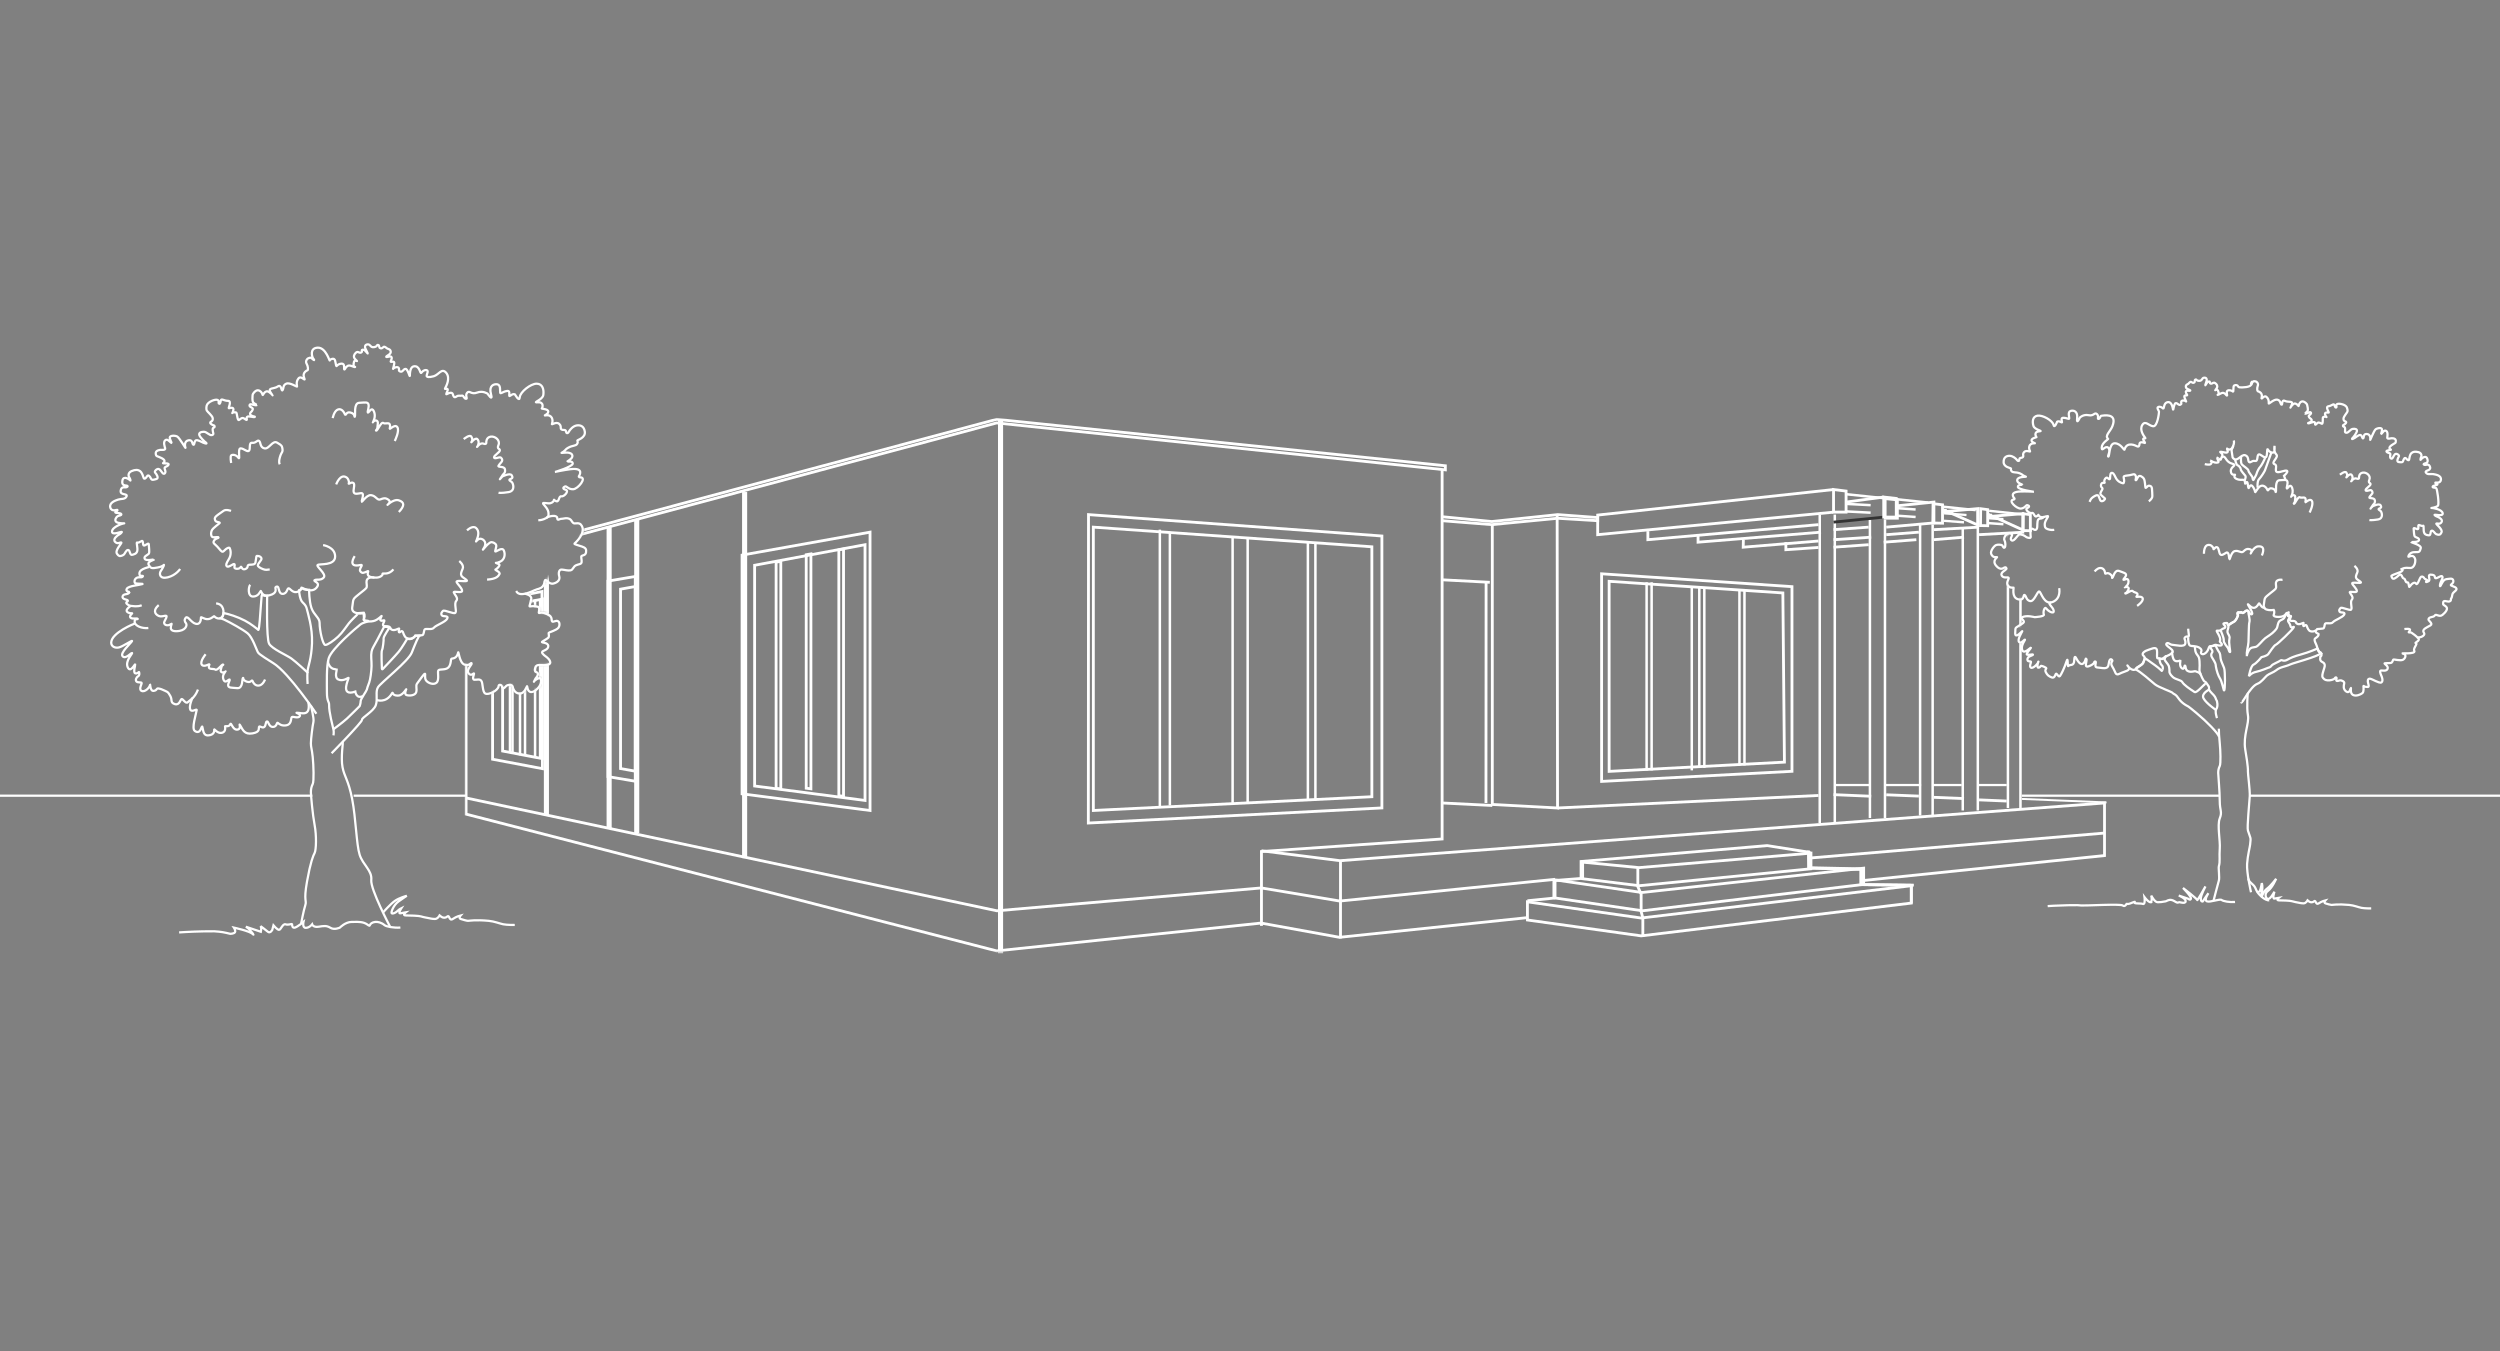 <?xml version="1.0" encoding="utf-8"?>
<!-- Generator: Adobe Illustrator 16.0.0, SVG Export Plug-In . SVG Version: 6.00 Build 0)  -->
<!DOCTYPE svg PUBLIC "-//W3C//DTD SVG 1.1//EN" "http://www.w3.org/Graphics/SVG/1.1/DTD/svg11.dtd">
<svg version="1.1" id="Layer_1" xmlns="http://www.w3.org/2000/svg" xmlns:xlink="http://www.w3.org/1999/xlink" x="0px" y="0px"
	 width="1110px" height="600px" viewBox="0 -58 1110 600" enable-background="new 0 -58 1110 600" xml:space="preserve">
<rect x="0" y="-58" width="1110" height="600" fill="#808080" stroke="none"/>
<title>dom-3-1110@3x</title>
<desc>Created with Sketch.</desc>
<g>
	<rect y="294.786" fill="#FFFFFF" width="138.667" height="1"/>
</g>
<g>
	<rect x="157" y="294.786" fill="#FFFFFF" width="49.935" height="1"/>
</g>
<g>
	<rect x="998.899" y="294.786" fill="#FFFFFF" width="111.101" height="1"/>
</g>
<g>
	<g id="Page-1">
		<g id="dom1-1110">
			<g id="dom1_1_" transform="translate(0, 176)">
				<g id="Group">
					<g id="dom1">
						<g id="деревья-_x2F_-дерево2" transform="translate(832.301, 0)">
							<g id="дерево2">
								<path id="Path-15" fill="none" stroke="#FFFFFF" d="M167.145,162.171c0,0-2.002-8.698-1.734-12.622
									c0.269-3.924,1.204-7.243,1.345-8.549c0.378-3.5,0.262-2.391-0.975-6.205c-0.469-1.448,0.694-12.786,0.817-15.355
									c0.123-2.568-0.87-9.937-0.817-10.843c0.123-2.099-0.846-7.714-1.188-9.794c-1.027-6.266,1.865-11.611,1.188-15.223
									c-0.677-3.611-0.01-10.038-0.102-10.175"/>
								<path id="Path-21" fill="none" stroke="#FFFFFF" d="M150.5,165.961c0,0,1.97-7.664,2.369-8.969
									c0.4-1.305-0.242-5.609,0-6.372c0.652-2.048,0.112-4.307,0.4-7.801c0.289-3.494-1.194-10.454,0-13.46s0-3.356,0-7.664
									s-0.688-11.395-0.688-12.511s0.178-2.078,0.688-3.084s0.322-6.941,0-10.11c-0.321-3.168-0.4-4.894-0.4-6.449"/>
								<path id="Path-24" fill="none" stroke="#FFFFFF" d="M165.377,56.855c-0.384-1.261,0.529-3.716,0.646-5.787
									c0.116-2.071,0.1-7.902,0.393-8.787c0.444-1.347-0.65-4.108-0.385-4.702c0.215-0.481-0.9-0.724-1.63,0.001
									c-0.729,0.725-1.333,0.537-1.369,0.415c-0.156-0.536-0.835,0-0.835,0s-0.688-0.322-0.971,0.001
									c-0.281,0.322,0.06,1.263-0.001,1.515c-0.035,0.147-0.471,1.448-1.225,2.265c-0.35,0.379-1.7,0.756-2.401,1.396
									c-0.701,0.64-0.438,0.747-0.472,1.152c-0.078,0.942-0.604,1.671-0.401,2.48s1.135,1.562,0.869,2.681
									c-0.532,2.241,0.633,6.13,0.202,6.034s-0.526-1.26-0.947-1.904c-0.421-0.646-1.933-2.207-1.809-3.311
									s-1.337-4.317-1.337-4.317"/>
								<path id="Path-23" fill="none" stroke="#FFFFFF" d="M162.769,77.792c0.253,1.333,3.878-6.917,7.203-8.177
									c1.793-0.68,3.286-2.856,4.236-3.665c0.949-0.809,2.979-1.422,4.078-2.322c1.915-1.569,4.259-1.636,6.07-2.534
									c1.036-0.514,5.662-1.738,9.216-2.958c3.554-1.219,4.606-1.958,4.606-1.958s-0.677-0.435-1.017-0.965
									c-0.339-0.531-0.436-1.296-0.525-1.254c-0.168,0.079-3.856,1.681-6.999,2.53c-3.705,1.003-5.18,1.746-6.068,2.285
									c-2.08,1.263-2.72-0.061-3.297,0.459c-0.576,0.521-3.602,1.639-4.036,2.36c-0.434,0.723-1.464,0.891-1.464,0.891
									s-3.345,1.401-5.426,1.831s-3.137,1.937-3.137,1.937s0.754-4.551,2.09-5.167c1.337-0.616,3.497-3.309,3.497-3.309
									s2.365-0.5,3.034-1.386s2.476-3.801,3.312-4.111c0.837-0.31,7.457-6.697,7.943-7.671c0.485-0.974-1.155,0.901-1.447-0.71
									c-0.293-1.611-1.589-1.854-0.796-2.964c0.793-1.109,0.219-1.809-0.227-2.475c-0.444-0.666-0.943-0.206-1.165,0.39
									c-0.222,0.597-0.212,1.572-1.386,2.171c-1.175,0.599-1.609,0.717-1.978,2.15c-0.367,1.434-0.154,1.608-1.507,3.026
									c-1.353,1.417-2.974,2.302-4.081,3.116s-3.161,3.597-4.183,3.895s-2.229-0.001-3.113,1.512
									c-0.886,1.514-0.943,2.64-0.943,2.64"/>
								<path id="Path-43" fill="none" stroke="#FFFFFF" d="M152.919,93.055c-0.344-1.458-5.218-6.49-9.897-10.389
									c-4.68-3.897-3.484-2.758-4.894-3.634c-2.601-1.616-3.262-3.238-3.986-4.033c-0.726-0.795-1.53-0.952-1.716-1.275
									c-0.336-0.59-6.161-2.462-7.929-3.891s-6.284-5.547-8.552-6.603c-0.307-0.144,1.903-1.575,1.903-1.575
									s1.239-0.87,1.438-1.239c0.199-0.368,0.749-2.233,0.749-2.233s2.29,1.589,4.461,3.16s2.91,2.443,3.026,2.533
									c0.117,0.091,1.015-1.607,0-2.533c-1.014-0.927-1.014-2.844-1.014-2.844s1.193,0.362,2.289-0.73
									c1.096-1.094,0,0.146,0,1.046c0,0.52,1.493,1.942,1.841,2.841c0.349,0.899,0.304,2.775,0.304,2.775s0.16,0.992,1.482,2.17
									c1.322,1.179,3.636,1.263,4.188,2.22c0.738,1.277,3.29,3.026,5.448,4.425c1.097,0.712,4.598-4.13,5.201-3.708"/>
								<path id="Path-44" fill="none" stroke="#FFFFFF" d="M132.353,55.242c0.011,0.232-0.244,0.588-0.244,0.588
									s0.13,2.658,1.111,3.431c0.98,0.772,2.584-0.044,2.609,0c0.059,0.098-0.685,2.368,0.564,3.406
									c1.248,1.039,1.08-1.161,1.378-1.161c0.561,0-0.046,2.031,1.614,2.572c1.661,0.54,2.456-0.264,3.245,0
									c2.129,0.709,1.96,1.229,2.251,1.516"/>
								<path id="Path-45" fill="none" stroke="#FFFFFF" d="M213.06,17.241c0,0,1.916,1.483,1.277,2.934
									c-0.639,1.451-0.791,2.016-0.396,2.676s2.927,1.845,1.661,1.936s-3.656-0.377-3.538,0.283s2.259,2.495,2.068,3.421
									c-0.191,0.926-3.386-0.191-3.126,0.548s1.877,2.156,0.938,3.155s0.271,3.81-0.334,4.459c-0.604,0.648-4.2-1.332-4.727-0.666
									c-0.525,0.666-0.792,0.953-0.396,1.608c0.396,0.654,2.712-0.061,2.063,1.242c-0.649,1.304-4.249,2.446-5.039,3.427
									c-0.789,0.979-3.185,0.068-3.499,0.696c-0.315,0.628-0.188,1.982-0.895,2.101s-2.541,0.244-2.541,0.244
									s-0.316,0.587-1.392,0.945c-0.484,0.162-1.532,0.291-2.2-0.311c-0.668-0.601-1.075-2.02-1.132-2.123
									c-0.468-0.856-1.156,0.492-1.435,0.12c-0.279-0.373,0.188-1.408,0-1.408c-0.188,0-1.944,1.119-2.935,0.329
									c-0.989-0.79,0.44,0.245-0.498-0.772s-3.59,0.608-2.178-2.13c0.483-0.939-0.639-0.202-1.088-0.321
									c-0.45-0.118-0.463-0.488,0.153-1.772c0.12-0.251-0.996,1.105-2.501,1.718c-1.505,0.611-4.492,0.367-4.162-0.519
									c0.58-1.561,0.04-2.244,0.04-2.244s-4.865,0.774-4.427-2.165c0.438-2.939,0.21-2.229,0.569-3.11
									c0.359-0.883,3.981-3.244,4.72-4.197s-1.066-3.363,1.64-3.928c0.491-0.103,1.011,0.052,1.397,0"/>
								<path id="Path-47" fill="none" stroke="#FFFFFF" d="M75.285-4.85c0,0-0.352,1.102-1.769,1.113s-1.186,2.042-1.282,3.643
									s-1.061,1.617-1.915,0.961c-0.854-0.657-1.258,0.972-1.061,2.649c0.09,0.759,0.19,1.197-0.196,1.312
									c-0.386,0.113-1.473-0.164-1.852-0.485c-0.693-0.587-1.488-0.828-2.511-1.209c-0.919-0.343-2.535,3.438-3.781,2.821
									c-1.247-0.617,0.685-2.31-0.002-2.822c-1.896-1.419-3.969,1.601-3.2,2.82c0.366,0.582,0.609,2.803,0.002,3.187
									C57.11,9.522,56.997,8.2,56.483,8.018c-0.347-0.123-1.661-0.359-2.536-0.001c-0.875,0.357-2.688,2.707-2.156,3.962
									c0.824,1.941,2.351,1.256,2.592,1.38c0.241,0.123-2.359,1.45-0.432,3.787c1.928,2.338,3.297,1.048,3.771,0.798
									c0.475-0.251,1.121,0.225,0.744,0.771s-2.786,1.546-1.978,2.874c0.809,1.327,2.71,0.49,3.036,0.931s-1.206,1.992-0.366,3.35
									c0.84,1.356,2.293,1.015,2.534,1.016c0.241,0-1.007,4.329,2.025,5.186s2.122-2.243,2.891-1.903
									c0.769,0.339,0.644,2.329,2.466,2.72s3.235-4.585,4.081-4.259c0.847,0.326,2.145,6.247,5.997,4.612
									c3.854-1.636,2.805-6.104,2.805-6.104"/>
								<path id="Path-48" fill="none" stroke="#FFFFFF" d="M139.258,48.929c0,0-0.157,1.893,0.483,3.345
									c0.281,0.638,1.297,0.528,2.088,0.614c0.79,0.085,1.815,0.317,2.021,0.468c0.366,0.268,1.727,0.9,1.179,1.99
									c-0.548,1.091,1.079,1.843,2.523,0c1.006-1.284,0.66-2.458,1.774-2.458c1.113,0,1.794-0.696,2.081-0.614
									c0.543,0.156,2.633,0.728,2.784,0c0.15-0.728-1.095-1.269-0.887-1.624c0.895-1.529-1.957-4.638-1.294-4.638
									c0.654,0,1.22,0.184,1.959-0.424c0.74-0.608,1.223-0.57,1.518-0.794c1.272-0.965-2.669-2.212,1.064-2.188
									c0.179,0.001,0.063,1.079,0.511,0.986c0.447-0.092,2.331-1.558,2.574-1.611c0.395-0.086,2.171-2.662,1.719-3.239
									c-0.319-0.409-0.281-0.789,0.176-0.862c0.457-0.074,0.892,0.313,1.169,0c0.293-0.333,0.211,0.195,0.802,0.354
									c0.267,0.071,1.309-1.293,1.919-1.225c0.609,0.068,1.094,1.604,1.667,1.733c1.93,0.438-1.334-4.019-1.334-4.421
									c0-0.401,1.314,1.751,2.763,1.56c1.448-0.19,2.101-2.256,2.303-1.961c0.462,0.672,1.735,2.84,2.452,1.393"/>
								<path id="Path-49" fill="none" stroke="#FFFFFF" d="M121.767-11.414c0,0,1.663-1.164,1.569-2.375
									c-0.095-1.21,0-1.992-0.159-3.237c-0.16-1.245-0.906-1.336-1.446-1.313c-0.541,0.022-1.291,1.313-1.438,0.865
									c-0.148-0.447-0.183-2.935-0.646-3.854s-1.938-1.831-2.507-1.097c-0.568,0.734-0.838,1.753-1.152,1.646
									c-0.315-0.106,0.394-1.041-0.092-2.067c-0.485-1.025-1.124-0.426-2.587-0.181c-1.462,0.245-2.615,0.193-2.702,0.776
									c-0.06,0.402,0.283,1.298,0.205,1.946c-0.077,0.648-0.212,0.925-0.477,0.885c-0.854-0.127-2.463-0.784-3.293-2.564
									c-0.829-1.78-1.253-2.125-1.706-2.081c-0.581,0.057-0.599,0.626-0.696,1.25c-0.099,0.624-0.03,1.375-0.163,1.503
									c-0.262,0.251-0.509,0.026-1.065-0.524s-1.78,1.092-1.304,1.904c0.476,0.813-1.237-0.388-1.546,1.126
									s1.069,1.196,0.518,2.189c-0.553,0.992-1.2,1.772-0.468,2.43c0.732,0.656,1.48,1.278,1.694,1.513
									c0.214,0.233-0.611,0.94-0.611,0.94s-1.063,0.711-1.496-0.188c-0.433-0.9-0.604-1.878-1.01-2.142s-1.222,0.11-2.23,0.807
									c-1.008,0.695-1.114,1.313-1.518,2.084"/>
								<path id="Path-50" fill="none" stroke="#FFFFFF" d="M196.129,46.03c-0.849,0.802,0.978,1.412,0.978,1.412
									s0.498,0.789-1.423,1.97c-0.934,0.574,0.578,2.888,0.593,3.199c0,0,0.456,1.647,0.834,2.201
									c0.069,0.102,0.216,0.287,0.267,0.4c0.052,0.113,0.995,0.521,1.042,0.953c0.177,1.634-0.624,1.163-0.505,1.396
									c0.118,0.233-0.445,1.517,0.507,2.142s1.188,0.517,1.456,1.51c0.268,0.993-1.662,4.534-0.886,5.59
									c0.47,0.641,0.861,1.139,2.075,1.267c1.215,0.128,2.893-0.33,3.22-0.855c0.604-0.968,0.977-0.087,0.9,0.001
									c-0.077,0.088-0.421,0.939,0.054,1.117c0.475,0.179,1.29-0.399,1.818-0.26c0.529,0.14,1.665,0.551,1.472,1.362
									s-0.653,2.561,0.929,3.621c1.582,1.062,1.791-1.556,2.006-1.618c0.216-0.063-0.473,2.289,0.893,3.078
									c1.366,0.788,3.495-0.146,4.25-0.784s0.462-2.708,0.462-3.066c-0.001-0.359,0.516,0.349,1.002,0.287
									c0.486-0.061,1.563,0.49,1.285-0.758c-0.276-1.247-0.656-2.115-0.001-2.717c0.654-0.602,2.426,0.786,4.571,1.497
									c2.146,0.712,1.567-1.81,1.286-2.467s-0.97-2.089-0.652-2.639c0.317-0.551,2.416,0.514,3.172-0.795
									c0.756-1.31-1.775-2.444-1.226-2.576c0.549-0.132,2.604,0.063,3.069-0.3c0.466-0.361,0.581-1.288,0.802-1.389
									c0.22-0.101,2.997,0.646,4.111,0.178s2.08-2.464-0.005-2.803c-2.085-0.338,6.194,0.509,5.145-1.277
									c-0.615-1.047,1.734-3.194,0.724-3.298s2.11-1.152,1.131-2.174c-0.98-1.021-2.336-2.067-3.069-2.508
									s-1.849,0.392-0.843-0.876s-2.322-0.738-2.322-0.738"/>
								<path id="Path-51" fill="none" stroke="#FFFFFF" d="M240.965,48.905c0.405,0.375,2.428-0.059,3-1.03
									c0.573-0.972-0.964-1.26,0.001-2.417c0.543-0.65,1.741-1.095,2.926-1.836s-1.089-2.082-0.965-2.645
									c0.285-1.289,2.274-0.748,2.815-1.701c0.541-0.954,1.959,0.91,3.386-0.242s2.563-2.63,1.744-3.553
									c-0.609-0.687-1.423-0.802-1.425-1.348c-0.003-0.546,0.039-1.071,0.293-1.169c0.869-0.337,1.905,0.443,2.711-0.002
									s0.321-1.058,0.417-1.13c0.797-0.607,0.313-1.737,1.069-2.602c0.756-0.864,1.631-1.133,1.406-1.932
									s-2.688-1.186-2.473-1.576c0.215-0.391,1.396-0.904,1.068-2.05c-0.326-1.146-1.674-0.656-3.062-0.52s-2.15,2.346-2.08,2.024
									c0.04-0.183-0.93,2.161-0.741,0.548c0.189-1.614,1.415-2.821,1.079-3.675s-1.99,0.618-2.868,0.692
									c-0.879,0.073,0-1.197-1.433-1.497c-3.204-0.671-0.558,2.143-1.899,2.834c-1.343,0.692-1.317,0.321-0.565-0.402
									c0.157-0.15-1.21-0.666-1.27-0.861c-0.152-0.503-0.866-1.007-1.373-0.761c-0.704,0.341-1.685,4.205-2.262,3.127
									c-0.597-1.115-2.124,0.099-2.779,1.193c-0.654,1.094-0.256-2.078-1.148-1.798c-0.894,0.28-0.745-1.613-1.58-1.721
									s-0.811-2.672-2.229-1.389c-1.419,1.282-2.505,2.062-2.979,1.031c-0.473-1.029-0.439-0.816,0.979-1.459
									c1.419-0.643,4.776-1.313,3.39-2.507"/>
								<path id="Path-52" fill="none" stroke="#FFFFFF" d="M79.78,1.238c-0.813,0.129-1.852,0.104-3.029-0.335
									c-1.177-0.439-1.065-1.065-1.163-1.613c-0.276-1.549,1.159-3.262,1.425-3.876c0.322-0.747-1.775,0.322-2.702,0.232
									c-0.927-0.091-1.48-0.604-1.555-1.069c-0.046-0.293,0.066,0.322-0.881,0.717s-1.124-1.942-2.064-1.548
									c-0.94,0.394-3.317-1.536-2.021-2.165c1.298-0.629,0.804-1.06,0.118-1.278c-0.686-0.22-1.02,1.286-2.884,1.501
									c-1.865,0.214-5.93-3.568-3.374-3.973c0.707-0.112,0.483-0.497,0.483-0.497s-2.892-2.922,2.688-3.119
									c2.345-0.082,6.133,0.105,6.005,0.125c-0.128,0.021-6.993-0.946-7.174-2.086s1.939-0.938,1.921-1.049
									c-0.018-0.111-1.831-0.62-2.168-1.54c-0.24-0.656,0.022-1.205,1.001-1.606s3.141-0.323,2.75-0.436
									c-0.422-0.122-0.972-0.398-1.364-0.677s-0.495-0.477-1.344-0.799c-1.814-0.689-2.925-0.145-3.58-0.916
									c-0.656-0.771-0.095-1.159-0.35-1.299c-0.254-0.139-3.165-0.562-3.214-2.732c-0.05-2.17,1.289-2.841,2.678-2.82
									s2.78,1.194,3.265,1.879c0.34,0.481,0.717,0.531,0.937,0.27c0.22-0.261-0.169-1.067,0.63-1.194
									c2.277-0.36,0.43-1.208,1.536-2.546s3.241,0.361,2.629-0.637s-0.671-3.33,1.89-3.326c1.217,0.002-1.001-0.153-1.172-1.232
									s2.533-1.416,2.201-1.584c-0.333-0.169-1.277-2.31,1.115-2.489c2.393-0.181-1.903-0.539-2.468-2.42
									c-0.564-1.88-0.428-4.155,1.798-4.544c2.225-0.389,6.668,2.119,7.094,4.038c0.427,1.919,1.61-1.329,1.61-1.329
									s0.505-0.548,1.754,0.169c1.249,0.716-0.758-1.937,1.017-1.928s2.58,0.891,2.616,0.235c0.037-0.655-0.731-2.806,0.553-3.257
									c1.283-0.451,3.321-0.004,2.953,3.204s1.236-0.311,1.236-0.311s1.54-1.527,3.865-1.027c2.326,0.501,2.604-1.441,3.672-0.523
									c1.067,0.917-0.001,2.313,0.763,2.178c0.763-0.136,0.68-1.528,1.379-1.431c0.331,0.046,7.262-1.597,4.71,4.757
									c-0.89,2.214-3.548,4.224-1.857,5.52c0.198,0.152-2.854,1.777-2.855,3.902c0,2.125,1.498-1.109,2.854-0.001
									s-0.295,3.799-0.001,3.976c0.712,0.428,0.228-5.909,2.933-5.909c2.706-0.001,4.191,3.341,4.335,2.816
									c1.08-3.951,5.294-1.605,5.467-1.52c0.924,0.454,1.117-0.156,1.199-1.035c0.083-0.879,1.179-0.844,2.135-0.456
									c0.956,0.389-0.584-1.079-0.512-1.687c0.071-0.607,1.377,0.083,0.869-0.595s-2.618-3.417-1.271-5.63
									c1.349-2.213,2.868,0.321,4.817,0.545c1.949,0.225,2.642-5.979,2.618-6.45c-0.023-0.47-1.202-1.754-0.332-2.099
									c0.871-0.345,1.609,0.204,2.125,0.664s0.188-2.205,1.729-2.734s2.344,0.904,2.705,3.183
									c0.131,0.828,0.344-2.692,1.185-2.822c0.842-0.131,1.294,1.156,2.121,0.669c0.827-0.486,0.146-0.648,0.342-1.357
									c0.194-0.709,1.768-0.571,2.146-0.042c0.377,0.53-1.031-2.033-0.744-2.46s1.287-0.081,1.234-0.42
									c-0.026-0.164-0.331-0.526-0.484-0.863c-0.152-0.337-0.163-0.688,0.037-0.892c0.391-0.399,1.896,0.127,1.83-0.29
									c-0.03-0.191-1.023-0.414-1.604-0.893c-0.58-0.479-0.505-1.443,0.248-1.778c0.752-0.335,0.773-0.758,1.34-1.075
									c0.567-0.317,0.822,0.637,1.607,0.301c0.785-0.335,0.066-1.111,0.704-1.372s0.17,0.545,1.646,0.564
									c1.476,0.02,1.112-1.328,2.223-1.403s1.219,0.798,1.103,1.313c-0.117,0.514-0.433,1.305-0.59,1.924
									c-0.158,0.618,0.655-1.071,1.057-1.332c0.401-0.262,0.991-0.366,0.962,0.065c-0.029,0.433,0.058,0.72,0.641,0.692
									s0.887-0.781,1.678-0.267s1.19,1.282,0.821,2.065c-0.37,0.783-1.147,1.328-0.565,1.011s0.919-0.314,1.256,0.943
									c0.337,1.259-0.685,1.2-0.315,1.245c0.369,0.044,1.738-1.239,2.654-0.856c0.917,0.382,0.979,0.974,1.373,1.141
									s-0.469-1.694,0.254-2.157c0.723-0.462,1.927-0.1,2.407,0.377c0.481,0.478-0.026-2.325,0.593-2.709s1.591-0.071,1.678,0.279
									c0.131,0.524,0.618,0.8,3.724,0.429c3.104-0.372,2.646-2.831,2.391-2.274c-0.256,0.556-0.556,0.97-0.197,0.728
									c0.359-0.243,0.735-1.209,1.447-1.043c0.334,0.077,0.712,0.005,1.158,0.53c0.447,0.525,0.451,1.034,0.247,1.554
									c-0.386,0.979-0.197,2.316,0.011,2.368c0.209,0.051,2.226,0.518,1.767,2.585c-0.458,2.068,0.826-1.196,2.107-0.073
									c1.281,1.124,0.975,2.639,1.02,2.925c0.046,0.285,2.425-2.063,3.849-1.685s1.148,1.582,1.758,2.186
									c0.609,0.603-0.07-2.453,1.579-1.64c1.649,0.814,4.056-0.409,2.854,2.095c-1.202,2.504,0.367-1.181,1.66-0.939
									s1.536,1.694,1.616,0.887c0.08-0.807,0.853-2.064,2.015-1.787c0.413,0.1,1.628,0.797,1.729,1.641
									c0.045,0.379,0.508,1.781,0.168,2.509s-1.477,1.212-1.458,1.218c1.099,0.346,2.544-1.154,2.923-0.463
									c0.379,0.69-0.639,0.968-0.892,1.421c-0.253,0.452,0.544,1.174,0.767,1.285c0.222,0.11,0.853,0.632,0.199,1.262
									c-0.652,0.63-1.538,0.595-1.269,0.816c0.27,0.221,2.431-0.968,2.886-0.457c0.454,0.511-0.042,1.105,0.391,1.065
									c0.219-0.02,0.727-0.914,1.371-0.959c0.646-0.045,1.396,0.765,1.598,0.489c0.406-0.559,0.126-2.652,0.359-2.856
									s1.376-0.398,1.521-0.062c0.145,0.338-0.914-1.18-0.603-1.682c0.311-0.501,1.152-0.3,1.555-0.305s-1.669-2.54-0.075-2.792
									c1.594-0.253,2.368-1.51,2.691-0.427c0.322,1.084,0.679,1.181,0.862,0.851c0.183-0.33-0.429-0.919,0.278-1.392
									c0.707-0.472,3.65,0.08,4.308,1.402c0.201,0.405,0.474,1.359,0.301,1.899c-0.174,0.54-1.717,2.184-1.756,3.125
									c-0.057,1.357,1.064,1.112,1.183,1.576s-0.841,1.089-1.095,1.185c-0.254,0.095-0.432,0.38-0.248,0.695
									s0.74-0.101,0.863,0.981c0.122,1.082-0.409,1.719,0.543,1.843c0.953,0.124,1.757-1.53,2.826-1.699
									c1.068-0.17,2.019,0.077,1.888,0.952s-1.55,2.669-1.55,2.669s-1.31,1.267-0.169,0.772c1.142-0.494,1.547-1.146,2.773-1.651
									s1.211,1.733,1.708,1.459s-0.114-2.017,1.583-1.947c1.697,0.07,1.674,2.005,1.542,2.593s1.655-4.071,2.39-4.648
									c0.734-0.578,3.082-1.045,2.857,0.341c-0.226,1.387-0.69,2.103-0.131,1.504c0.56-0.598,1.119-1.688,1.979-1.157
									c0.86,0.532,0.578,2.172,0.473,2.981c-0.106,0.81,1.724,0.292,1.724,0.292s2.02-0.236,2.092,1.064
									c0.072,1.302-0.39,0.911-1.916,2.046c-1.526,1.134-0.778,1.624-0.286,1.906s-2.31,0.182-1.914,0.909
									c0.396,0.728,1.665,0.448,1.686,1.121c0.021,0.672-0.407,1.49,0.298,1.942s0.975-1.094,1.672-1.839
									c0.696-0.745,2.224,0.444,1.812,0.957c-0.413,0.513-1.18,2.334-0.12,2.438s1.8,0.327,2.018-0.513s0.755-1.724,1.313-1.051
									c0.559,0.674,1.22,1.045,1.346,0.434s0.247-2.068,0.965-2.769c0.719-0.7,1.689-0.854,3.126-0.495s1.542,1.597,1.231,2.194
									c-0.31,0.599-0.346,1.522-0.175,1.177c0.17-0.346,2.166-2.344,2.886-0.457s-0.711,1.999-1.223,2.171
									s-0.512,0.455,0.093,0.588s1.889-0.797,2.393,0.965c0.503,1.763-2.545,1.323-1.854,2.429
									c0.69,1.104,2.055,0.508,3.267,0.697c1.212,0.188,3.681,0.636,3.414,2.526c-0.266,1.891-2.582,0.959-2.525,1.317
									s1.128,0.468,0.941,0.782c-0.186,0.314-1.997,0.409-2.105,0.957c-0.108,0.549,1.027,0.345,1.53,0.573
									c0.504,0.229,1.445,7.065,0.827,7.854c-0.617,0.789-3.362,1.099-2.864,1.02c0.498-0.078,4.618,0.597,4.962,2.301
									c0.345,1.704-3.903,0.339-3.594,0.818c0.309,0.479,1.414,0.834,1.494,0.87c0.081,0.036,2.39,1.052,1.603,2.294
									c-0.788,1.242-1.945,0.399-2.295,0.652c-0.351,0.253,2.938,2.469,2.263,3.91c-0.13,0.279-0.418,0.828-0.825,0.989
									c-0.408,0.161-1.212-0.028-1.572-0.223c-0.641-0.345-1.169-1.648-1.952-1.524s-0.207,2.333-1.362,2.049
									c-0.494-0.121-1.431-0.023-1.942-1.048s-0.058-3.468-0.51-3.219c-0.788,0.434-1.953-0.748-2.102-0.125
									c-0.147,0.622,0.321,1.876-0.53,1.641c-0.852-0.236-1.686-0.807-1.557-0.09c0.13,0.716,0.066,2.983,0.558,3.418
									c0.492,0.436,2.14,0.652,1.788,1.649c-0.353,0.996-3.425,0.669-3.403,0.806c0.028,0.174,4.727,1.358,4.191,2.746
									s-0.228,1.775-2.577,1.698s-2.961,1.729-2.919,1.99c0.042,0.263,1.572-0.813,2.36,0c0.238,0.246,0.065-0.135,0.558,0.779
									c0.493,0.914,0.005,4.445-2.224,4.261c-2.646-0.22-2.703,0.097-4.188,0.704"/>
								<path id="Path-56" fill="none" stroke="#FFFFFF" d="M78.402,33.516c-2.206,0.097,0.944,1.978,1.143,3.669
									c0.199,1.691-2.484,0.186-3.271-0.98s-1.587,1.636-1.104,2.596s-3.923,1.218-4.111,1.218c-0.106,0-3.34-0.963-5.495,0
									c-0.983,0.439,1.052,1.481,0.711,2.248s-3.715,2.102-3.722,2.868c-0.011,1.26-0.474,3.338,0.629,2.982
									c1.103-0.354,2.59-2.258,2.382-1.807c-0.34,0.736-2.221,3.635-1.416,4.724c0.805,1.088,2.346-1.119,2.626-1.062
									c0.281,0.058-1.973,2.553-1.21,4.654s3.794-1.292,3.876-1.069s-2.427,2.816-1.769,3.092s2.625-0.259,2.671,0
									c0.047,0.259-1.353,0.623-1.886,1.007s-0.785,1.247-0.439,1.692c0.346,0.444,1.201,0.2,1.423,0.421
									c0.221,0.22-0.941,2.13,0,2.676c0.94,0.547,3.24-1.869,3.334-2.676c0.093-0.808-1.038,2.801,0,2.676
									c1.037-0.125,0.745-0.872,1.307-0.801c0.561,0.072,1.182,0.353,1.948,0.801c0.766,0.448-0.658,0.66,0,1.988
									c0.658,1.327,1.318,1.819,2.654,2.358c1.335,0.54,1.597-1.567,1.927-1.678c0.331-0.11,1.168,1.745,1.695,1.071
									s1.979-3.543,2.894-6.416c0.913-2.874,0.252,2.752,0.908,1.911c0.657-0.841,2.422,0.281,2.541-2.375
									s0.663-1.462,1.067-0.731c0.404,0.731,1.794,3.138,3.022,1.935c1.228-1.203,0.741-2.601,1.298-1.901
									c0.558,0.698-1.532,4.296,1.38,3.099s1.694-2.055,2.579-1.996c0.885,0.06-0.955,2.575,1.034,2.655s4.524,1.174,4.863-1.292
									c0.338-2.466,0.913-2.742,1.575-2.053c0.661,0.689-1.243,0.872,0.209,3.143c1.451,2.271,1.112,4.04,3.221,2.918
									c2.109-1.122,5.122-1.237,3.78-3.119c-1.343-1.882,0.87,2.072,2.839,1.387c0.573-0.2,0.536-0.7,0.979-0.983
									c0.442-0.283,2.308-1.29,2.562-1.856c0.359-0.799,1.567-2.37,0.359-3.358s0.652-2.216,2.279-2.668
									c1.627-0.451,3.86-1.883,3.761,1.104c-0.101,2.987-0.087,2.752,0.822,2.689c0.598-0.042,0.857,0.542,1.598,0.298
									c0.74-0.243,1.028-0.949,1.65-1.198c1.813-0.727,3.503-1.779,2.591-2.799c-0.911-1.02-3.232-2.195-2.487-2.869
									s1.39,0.529,2.704,0.593c1.315,0.063,5.327,1.187,5.636-0.57c0.309-1.758-0.895-2.047-0.032-2.83
									c0.863-0.783,1.827,0.443,1.589-1.206c-0.237-1.648-0.266-2.56-0.266-2.56"/>
								<path id="Path-57" fill="none" stroke="#FFFFFF" d="M146.256,11.873c0,0-0.201-4.716,2.854-3.825
									c0.437,0.128,1.323,0.962,1.355,1.539c0.055,0.989,0.559-0.876,1.572-0.636c1.015,0.24,0.744,2.813,1.65,3.355
									c0.905,0.542,2.541-1.384,3.049-0.957c0.507,0.428,0.595,1.392,0.774,2.691c0.18,1.301,0.614-2.841,2.394-3.339
									s2.901,1.062,3.842,0.176c0.941-0.886,1.44-1.241,2.351-1.128c0.91,0.114,1.661,0.375,1.058,1.731s0.896-2.743,3.183-2.895
									c2.286-0.15,2.816,1.086,1.638,4.055"/>
								<path id="Path-59" fill="none" stroke="#FFFFFF" d="M206.629-23.227c0,0,2.273-1.899,2.854-0.918s0.412,1.422,0,2.087
									c-0.411,0.666,1.378-1.988,2.241-1.169s0.447,2.245,0,2.871c-0.446,0.626,0.875-1.67,2.256-1.179
									c1.38,0.491,1.126-0.523,1.126-0.523s-0.078-1.789,1.621-2.087c1.7-0.298,3.689,1.381,2.975,3.102
									c-0.715,1.72,0.517,1.269,0.517,2.011s-2.208,1.897-2.197,2.644c0.01,0.745,1.604-0.009,2.197,0
									c0.594,0.008,1.129,0.903,0.745,1.521c-0.383,0.619-0.841,0.892-1.256,1.633c-0.415,0.74,2.163,0,2.409,1.334
									c0.247,1.335-0.385,1.521-0.77,2.023c-0.076,0.1-1.072,1.637-1.129,1.705s0.943-1.042,0.943-1.042s2.928-1.478,3.524-0.404
									s-0.031,1.146-0.669,1.446c-0.638,0.301,0.206,0.7,0.669,1.057c0.464,0.356,1.528,3.33-1.231,3.774
									c-2.761,0.444-3.747,0.249-3.747,0.249"/>
								<path id="Path-60" fill="none" stroke="#FFFFFF" d="M154.063-30.876c1.975-1.46,1.467,1.822,4.495,2.658
									c3.027,0.837-0.67,1.194-0.364,3.589s2.479,0.756,1.734,1.738c-0.743,0.981,1.124,2.116,3.26,1.915s0.714,2.874,1.79,1.267
									s0.577,4.104,1.477,1.904s2.482,1.415,2.482,2.2s1.045-1.744,2.274-2.497c1.229-0.752,2.598,0.22,3.144,1.464
									c0.547,1.244,0.303-0.979,2.192-0.489s1.339,1.981,1.637,1.522c0.299-0.458-0.566-5.068,1.622-5.17
									c2.189-0.103,3.189-0.405,3.492,0.583c0.304,0.988-0.48,2.807-0.238,3.064s1.246-1.86,1.946-0.975
									c0.699,0.887,0.902,2.497,0.299,3.813c-0.604,1.314-0.299,0.686-0.299,0.686s0.813-0.849,1.428-0.443
									c0.674,0.443,0.265,1.412,0.232,2.394s-0.684,1.147-0.517,1.295c0.451,0.396,1.881-3.521,2.769-2.831
									c0.457,0.356,1.597-0.104,2.122,0.212c0.524,0.315,0.39,1.363,0.245,1.792c-0.299,0.886,1.878-1.854,2.85-0.468
									c0.973,1.387-0.96,5.208-0.96,5.208"/>
								<path id="Path-60_1_" fill="none" stroke="#FFFFFF" d="M97.723,19.747c0,0,1.086-1.5,2.446-1.56
									c1.361-0.059,2.062,1.061,2.186,2.166s0.576-0.583,2.167,0.506s0.629,1.943,1.043,1.73c0.415-0.212,1.021-3.854,3.067-3.072
									s3.059,0.955,3.037,1.782c-0.022,0.827-1.297,1.824-1.153,2.104c0.145,0.279,1.714-0.848,2.089,0.062
									c0.374,0.909,0.071,2.143-0.885,2.85s-0.484,0.375-0.484,0.375s1.007-0.291,1.449,0.239
									c0.485,0.581-0.187,1.116-0.514,1.808c-0.328,0.691-0.979,0.556-0.87,0.727c0.294,0.46,2.803-1.789,3.409-0.948
									c0.313,0.435,1.502,0.55,1.89,0.981c0.387,0.431-0.057,1.129-0.319,1.38c-0.545,0.519,2.293-0.596,2.766,0.778
									s-2.469,3.358-2.469,3.358"/>
								<path id="Path-61" fill="none" stroke="#FFFFFF" d="M182.396-21.178l-0.593-1.558c0,0,3.864-3.424-0.944-1.949
									s-1.281-2.491-3.213-3.198s2.02-3.043,0.714-4.356c-1.307-1.313-0.765-3.767-0.765-3.767s0.197,2.575-0.369,2.862
									c-0.567,0.287-1.859,0.016-2.551-1.204s0.003,3.545-1.179,3.421s-2.382-1.798-3.068-1.214
									c-0.686,0.584-0.133,3.174-1.512,2.831c-1.38-0.344-1.991,1-2.63,0.448c-0.639-0.553,0.002-2.399-1.705-3.003
									c-1.707-0.603-3.425,2.956-5.062,1.566c-0.698-0.592-0.559-0.6-0.683-1.566c-0.246-1.925-0.531-2.033,0-3.212
									c0.531-1.178,0.995-2.294,0.642-3.349"/>
								<path id="Path-62" fill="none" stroke="#FFFFFF" d="M160.051,166.487c-2.458,0.196-5.285-0.356-5.911-0.871
									c-0.853-0.702-5.227,1.189-6.593,0.562c-1.365-0.628,0.693-3.61,0.693-3.61s-2.263,3.141-2.414,3.61
									c-0.062,0.191-0.986,0.333-0.971-1.21c0.016-1.544,2.066-5.405,2.066-5.405s-3.671,6.615-3.671,6.054
									c0-0.537-6.303-5.357-6.303-5.357s3.68,3.675,3.531,4.709c-0.148,1.033-1.407,0-1.407,0l-4.015-1.351
									c0,0,3.133,1.214,3.063,2.561s-2.812,0.202-3.063,0.417c-0.756,0.645-1.735-0.645-3.084-0.979
									c-1.35-0.334-2.343,0.51-2.66,0.562c-2.06,0.333-2.241,0.417-3.611,0.417c-1.369,0-2.857-2.978-2.857-2.978
									s0.503,1.93,0,2.561s0.403,0.282,0,0.417c-1.054,0.354-2.992-2.262-2.992-2.262s0.446,3.406-0.668,3.019
									s-4.409,0-3.701-0.757c0.709-0.757-2.107,0.757-2.733,0.757c-0.627,0-0.861,0-0.861,0s-0.775,1.488-1.698,0.683
									s-16.661,0.138-18.327,0s-1.153-0.204-5.971-0.115c-4.816,0.089-9.029,0.392-9.029,0.392"/>
								<path id="Path-63" fill="none" stroke="#FFFFFF" d="M170.038,162.219c-0.023-0.354,0.709,0.034,1.083-0.719
									s0.829-3.391,0.829-3.391s0.564,1.883,0,3.81c-0.564,1.928,0,2.157,0,2.157s0.693-2.359,2.339-3.545
									s4.017-4.357,4.017-4.357s-1.693,3.965-3.571,5.326c-1.878,1.36-0.912,3.234-0.445,3.471c0.468,0.236,0.75,0.28,1.437-0.383
									c0.688-0.663,1.825-2.669,1.825-2.669s-1.066,3.298,0,3.052c1.066-0.245,1.992-0.383,1.992-0.383s-1.473,1.172,0,1.172
									s5.018,0.111,5.716,0.367s2.913,0.642,2.913,0.642s1.332,0.34,2.361,0.318s1.718-1.327,1.718-1.327s0.818,0.671,1.118,0.739
									c0.3,0.069,1.023,0.368,1.816-0.372c0.792-0.74,0.635,1.92,2.026,0.96c1.393-0.96,2.966-1.327,2.966-1.327
									s-0.887,1.024,0,1.327c0.887,0.304,2.352,0.698,2.75,0.698s2.791-0.473,7.795,0c2.169,0.205,3.993,1.001,5.458,1.296
									c1.466,0.295,4.332,0.255,4.332,0.255"/>
								<path id="Path-64" fill="none" stroke="#FFFFFF" d="M148.53,72.202c0,0-3.65,1.724-2.434,3.918s5.39,5.039,5.39,5.039"/>
								<path id="Path-65" fill="none" stroke="#FFFFFF" d="M152.042,84.838c0,0-1.071-3.014-0.278-4.075
									c0.793-1.063,0.429-3.564,0-3.961c-0.205-0.189-0.216-1.147-1.22-2.208c-1.003-1.06-2.26-2.145-2.05-3.011
									c0.159-0.655-0.295-1.035-0.59-1.513c-0.296-0.479-0.921-1.411-1.282-1.451c-0.599-0.066-1.805-2.972-2.283-4.416
									c-0.191-0.578,0.03-1.62,0-2.774s-0.021-2.451-0.275-3.308c-0.254-0.856-0.792-1.238-1.301-2.135s-0.417-2.194-0.575-3.03"
									/>
								<path id="Path-66" fill="none" stroke="#FFFFFF" d="M149.004,53.087l2.361-0.556c0,0,1.15,2.507,1.594,2.951
									s0.64,1.924,0.694,2.867c0.054,0.942,0.983,2.71,1.539,4.199s0.502,10.014,0,10.014c-0.197,0-0.159-0.69-1.223-4.039
									c-0.394-1.238-0.968-1.58-1.674-3.66c-0.706-2.081-0.887-3.927-0.887-4.019c0-0.238-1.212-2.495-1.624-3.018
									c-0.411-0.522-0.371-1.566,0-1.956c0.372-0.389,0.311-0.961-0.154-1.506S149.004,53.087,149.004,53.087z"/>
								<path id="Path-67" fill="none" stroke="#FFFFFF" d="M165.965,156.043c0.035,1.436,1.894,2.327,2.743,3.572
									s0.507,1.884,2.384,3.82s3.692,2.51,4.03,2.257"/>
								<path id="Path-68" fill="none" stroke="#FFFFFF" d="M146.614-27.929c0,0,2.046,0.507,2.644,0
									c0.598-0.506,0.404-1.087,0.107-1.319c-1.196-0.937,0.779,0.428,1.742,0.607s2.046,0.079,1.502-0.803
									s-0.398-1.222-0.398-1.331s1.617,1.526,1.617,0.624c0-0.903,1.374-1.729,0-2.785c-1.374-1.056,1.592,0,2.433-0.113
									c0.841-0.114,0.569-0.748,0.264-1.509c-0.306-0.762,0.221,0.167,1.059,0.167c0.375,0,0.945-0.425,1.196-0.623
									s0.426-0.908,0.468-1.064"/>
								<path id="Path-69" fill="none" stroke="#FFFFFF" d="M164.168-20.406c0,0,0.948-1.696,0.45-2.366
									c-0.497-0.67-2.019-2.234-2.019-2.873c0-0.638-0.897-1.65-1.449-1.803c-0.551-0.152-1.087-2.542-1.087-2.542"/>
								<path id="Path-70" fill="none" stroke="#FFFFFF" d="M170.086-17.498c0,0-0.313-2.772,0.632-3.762
									c0.945-0.988,2.354-3.265,2.61-3.867c0.256-0.603,2.936-8.163,2.936-8.163"/>
								<path id="Path-71" fill="none" stroke="#FFFFFF" d="M162.77-31.239c0,0-0.361,2.703,0.353,3.485
									c0.715,0.782,2.885,2.003,2.885,2.727c0,0.725,1.811,2.581,1.811,3.125c0,0.545,0.297,1.322,0.447,0.942
									c0.149-0.38,1.279-2.205,1.38-2.786s1.098-2.563,1.491-2.861s2.418-3.798,2.172-4.215"/>
							</g>
						</g>
						<g id="дом1" transform="translate(149.478, 0.885)">
							<g id="Mask">
							</g>
							<defs>
								
									<filter id="Adobe_OpacityMaskFilter" filterUnits="userSpaceOnUse" x="56.827" y="-49.345" width="729.219" height="237.779">
									<feColorMatrix  type="matrix" values="1 0 0 0 0  0 1 0 0 0  0 0 1 0 0  0 0 0 1 0"/>
								</filter>
							</defs>
							<mask maskUnits="userSpaceOnUse" x="56.827" y="-49.345" width="729.219" height="237.779" id="mask-2_1_">
								<g filter="url(#Adobe_OpacityMaskFilter)">
									<path id="path-1_1_" fill="#FFFFFF" d="M127.892-68.879l609.882-12.566c5.566,35.786,11.083,60.572,16.549,74.358
										c0.624,1.573,3.709,6.335,0.55,9.03c-0.62,0.528-3.07,0.779-7.352,0.751c-1.118,0.399-1.926,0.563-2.42,0.488
										c-1.445-0.218-2.626-1.166-3.394-0.488c-1.163,1.025-1.596,2.813-1.298,5.362c-1.16,6.513-1.546,10.699-1.157,12.561
										c0.348,1.664,1.305,3.654,2.455,4.456c0.985,0.687,2.174,0.217,2.547,1.125c1.016,2.476,1.889,4.8,2.979,5.061
										c0.373,0.089,1.004-0.39,1.891-1.436l0.627,8.789c0.042,1.349-0.167,2.318-0.627,2.908
										c-0.459,0.591-1.692,1.524-3.699,2.803c-0.217,3.558-0.103,5.626,0.345,6.204c0.446,0.577,1.564,0.329,3.354-0.744
										l2.736,18.438l43.259-5.048V209.67H50.381c-2.968-84.77-1.286-134.902,5.046-150.398c0.279-0.687,0.332,0.955,1.87,0.984
										c1.539,0.028,2.603,1.247,3.824,2.917c1.257,1.719,3.013,5.02,5.265,9.902c1.099-0.05,1.847-0.145,2.244-0.284
										c1.084-0.38,1.684-1.102,2.129-1.476c0.859-0.722,0.547-2.777,1.771-2.201c0.524,0.246,1.07,1.326,1.73,1.279
										c0.881-0.063,1.891-1.311,2.603-1.279c2.053,0.089,1.266,1.448,2.736,2.927c1.264,1.271,3.271,0.813,3.723,0.167
										c0.227-0.325,0.835-0.98,1.594-1.814c0.299-0.328,0.327,1.534,1.467,1.647c1.045,0.104,3.203-1.534,3.511-1.901
										c0.407-0.486,1.185-3.379,0.78-4.032c-0.309-0.498-1.754,1.281-1.916,0.668c-0.205-0.78,0.551-2.07,0.733-2.505
										c0.382-0.908-1.214-0.321-1.171-1.249c0.021-0.435-0.916-1.807,1.049-2.451c1.479-0.485,4.898,0.107,5.559-1.521
										c-0.178-1.157,1.094-19.241,0.412-20.17c-0.148-0.202-1.131-0.995-2.625-1.501c-0.508-0.171-1.389-0.322-2.646-0.451
										l-0.176-2.153l-3.894-0.726l0.563-3.197l-1.674-2.574c2.416-0.729,4.143-1.422,5.181-2.078
										c1.038-0.655,1.839-1.56,2.403-2.713l16.682-21.542l2.807-13.573L127.892-68.879z"/>
								</g>
							</mask>
							<g mask="url(#mask-2_1_)">
								<g transform="translate(8.845, 32.739)">
									<polygon id="Path-25" fill="none" stroke="#FFFFFF" stroke-width="1.26" points="324.972,-39.139 324.896,97.801 
										455.24,91.101 455.24,-29.637 									"/>
									<polygon id="Path-25_1_" fill="none" stroke="#FFFFFF" stroke-width="1.26" points="327.124,-33.572 327.124,92.235 
										450.784,86.123 450.784,-24.848 									"/>
									<polyline id="Path-26" fill="none" stroke="#FFFFFF" stroke-width="1.26" points="481.977,-59.179 481.977,104.881 
										401.765,110.458 401.765,143.448 									"/>
									<polyline id="Path-27" fill="none" stroke="#FFFFFF" stroke-width="1.26" points="48.612,-16.694 284.183,-79.844 
										483.413,-59.013 483.413,-60.819 284.183,-81.446 100.673,-32.296 48.612,-18.353 48.612,-16.624 48.612,27.606 
										48.612,93.851 284.183,154.581 401.569,142.22 436.395,148.544 519.854,139.805 									"/>
									<polygon id="Path-28" fill="none" stroke="#FFFFFF" stroke-width="1.26" points="171.158,-21.163 227.974,-31.345 
										227.974,92.235 171.158,84.845 									"/>
									<polygon id="Path-28_1_" fill="none" stroke="#FFFFFF" stroke-width="1.26" points="176.728,-16.648 225.746,-25.779 
										225.746,87.781 176.728,81.362 									"/>
									<polyline id="Path-29" fill="none" stroke="#FFFFFF" stroke-width="1.26" points="481.977,-36.433 504.027,-34.685 
										533.308,-37.511 551.047,-36.433 551.047,-37.828 533.308,-39.139 504.027,-36.066 481.977,-38.202 									"/>
									<polyline id="Path-30" fill="none" stroke="#FFFFFF" stroke-width="1.26" points="504.257,-34.557 504.257,89.551 
										533.223,91.122 533.053,-39.139 									"/>
									<path id="Path-31" fill="none" stroke="#FFFFFF" stroke-width="1.26" d="M481.977-10.192l21.167,1.113"/>
									<polyline id="Path-32" fill="none" stroke="#FFFFFF" stroke-width="1.26" points="481.977,88.894 502.123,89.9 
										504.257,90.007 									"/>
									<path id="Path-33" fill="none" stroke="#FFFFFF" stroke-width="1.26" d="M501.502-9.079l-0.06,97.973"/>
									<path id="Path-34" fill="none" stroke="#FFFFFF" stroke-width="1.26" d="M533.223,91.122l115.86-5.567"/>
									<polygon id="Path-35" fill="none" stroke="#FFFFFF" stroke-width="1.26" points="519.854,140.853 570.332,147.901 
										690.303,133.34 690.303,125.634 570.332,139.978 519.854,132.783 									"/>
									<polygon id="Path-35_1_" fill="none" stroke="#FFFFFF" stroke-width="1.26" points="532.109,131.073 570.913,136.768 
										669.136,125.048 669.136,117.841 570.647,128.648 532.109,123.042 									"/>
									<polygon id="Path-35_2_" fill="none" stroke="#FFFFFF" stroke-width="1.26" points="544.364,122.538 569.468,125.634 
										645.742,118.117 645.742,111.161 569.366,117.607 544.364,115.17 									"/>
									<polyline id="Path-22" fill="none" stroke="#FFFFFF" stroke-width="1.26" points="644.627,110.047 644.691,117.642 
										667.87,118.152 667.87,125.125 690.303,125.463 690.303,133.427 									"/>
									<polyline id="Path" fill="none" stroke="#FFFFFF" stroke-width="1.26" points="691.417,125.382 668.437,125.146 
										668.437,118.391 645.043,117.86 644.94,110.779 626.287,107.821 543.676,114.879 543.676,122.415 531.603,123.35 
										531.603,131.126 519.854,132.314 									"/>
									<polyline id="Path-36" fill="none" stroke="#FFFFFF" stroke-width="1.26" points="568.872,117.841 568.872,126.034 
										570.345,129.378 570.345,137.115 571.1,139.971 571.1,147.901 									"/>
									<polyline id="Path-37" fill="none" stroke="#FFFFFF" stroke-width="1.26" points="401.765,110.12 436.619,114.52 
										776.085,88.894 776.085,112.246 668.086,123.408 									"/>
									<path id="Path-38" fill="none" stroke="#FFFFFF" stroke-width="1.26" d="M644.627,113.388l131.458-11.134"/>
									<polyline id="Path-39" fill="none" stroke="#FFFFFF" stroke-width="1.26" points="532.109,122.788 436.487,132.438 
										401.708,126.62 284.272,136.768 48.612,86.668 									"/>
									<path id="Path-40" fill="none" stroke="#FFFFFF" stroke-width="1.26" d="M436.858,114.501v34.513"/>
									<path id="Rectangle-42" fill="none" stroke="#FFFFFF" stroke-width="1.26" d="M82.516,73.661l-0.205-78.64L60.383-0.835
										v70.313L82.516,73.661z"/>
									<path id="Rectangle-42_1_" fill="none" stroke="#FFFFFF" stroke-width="1.26" d="M82.436,69.206l0.081-70.842
										l-17.679,3.39v64.078L82.436,69.206z"/>
									<rect id="Rectangle-46" x="80.92" y="-1.286" fill="#FFFFFF" width="1.113" height="70.141"/>
									<rect id="Rectangle-46_1_" x="78.692" y="-1.286" fill="#FFFFFF" width="1.113" height="70.141"/>
									<rect id="Rectangle-46_2_" x="74.235" y="-0.172" fill="#FFFFFF" width="1.115" height="67.913"/>
									<rect id="Rectangle-46_3_" x="72.007" y="0.941" fill="#FFFFFF" width="1.114" height="66.8"/>
									<rect id="Rectangle-46_4_" x="68.665" y="0.941" fill="#FFFFFF" width="1.114" height="65.687"/>
									<rect id="Rectangle-46_5_" x="67.551" y="0.941" fill="#FFFFFF" width="1.114" height="65.687"/>
									<path id="Rectangle-42_2_" fill="none" stroke="#FFFFFF" stroke-width="1.26" d="M111.629-9.616v86.812l12.108,2.047
										v-90.916L111.629-9.616z"/>
									<path id="Rectangle-42_3_" fill="none" stroke="#FFFFFF" stroke-width="1.26" d="M117.2-6.037v79.651l6.538,1.168V-7.212
										L117.2-6.037z"/>
									<path id="Rectangle-43" fill="none" stroke="#FFFFFF" stroke-width="1.26" d="M186.27-18.037V82.422l2.082,0.209V-18.363
										L186.27-18.037z"/>
									<path id="Rectangle-43_1_" fill="none" stroke="#FFFFFF" stroke-width="1.26" d="M199.639-21.329V82.339l2.082,0.271
										V-21.69L199.639-21.329z"/>
									<path id="Rectangle-43_2_" fill="none" stroke="#FFFFFF" stroke-width="1.26" d="M214.121-23.482V85.661l2.082,0.285
										V-23.898L214.121-23.482z"/>
									<polyline id="Rectangle-33" fill="#FFFFFF" points="739.355,86.668 777.201,88.23 777.17,89.102 739.385,87.542 									
										"/>
									
										<rect id="Rectangle-10" x="285.42" y="-80.816" fill="none" stroke="#FFFFFF" stroke-width="1.26" width="1" height="235.881"/>
									
										<rect id="Rectangle-10_1_" x="83.778" y="-24.036" fill="none" stroke="#FFFFFF" stroke-width="1.26" width="1" height="117.867"/>
									
										<rect id="Rectangle-10_2_" x="111.629" y="-32.942" fill="none" stroke="#FFFFFF" stroke-width="1.26" width="1" height="132.34"/>
									
										<rect id="Rectangle-10_3_" x="123.883" y="-36.283" fill="none" stroke="#FFFFFF" stroke-width="1.26" width="1" height="137.907"/>
									
										<rect id="Rectangle-10_4_" x="171.787" y="-48.529" fill="none" stroke="#FFFFFF" stroke-width="1.26" width="1" height="161.287"/>
									<rect id="Rectangle-12" x="649.083" y="-39.139" fill="#FFFFFF" width="1.114" height="136.94"/>
									<rect id="Rectangle-12_1_" x="655.768" y="-39.139" fill="#FFFFFF" width="1.114" height="136.94"/>
									<rect id="Rectangle-12_2_" x="671.365" y="-36.913" fill="#FFFFFF" width="1.114" height="132.487"/>
									<rect id="Rectangle-12_3_" x="678.049" y="-36.913" fill="#FFFFFF" width="1.113" height="132.487"/>
									<rect id="Rectangle-12_4_" x="693.646" y="-34.685" fill="#FFFFFF" width="1.113" height="129.146"/>
									<rect id="Rectangle-12_5_" x="699.216" y="-34.685" fill="#FFFFFF" width="1.113" height="129.146"/>
									<rect id="Rectangle-12_6_" x="712.584" y="-33.572" fill="#FFFFFF" width="1.114" height="125.807"/>
									<rect id="Rectangle-12_7_" x="719.269" y="-33.572" fill="#FFFFFF" width="1.113" height="125.807"/>
									<rect id="Rectangle-12_8_" x="732.637" y="-31.345" fill="#FFFFFF" width="1.114" height="122.467"/>
									<path id="Rectangle-47" fill="none" stroke="#FFFFFF" stroke-width="1.26" d="M678.679-46.237v8.695h5.424V-45.7
										L678.679-46.237z"/>
									<path id="Rectangle-47_1_" fill="none" stroke="#FFFFFF" stroke-width="1.26" d="M699.95-43.996l-0.097,8.6l4.304,0.07
										v-8.16L699.95-43.996z"/>
									<path id="Rectangle-47_2_" fill="none" stroke="#FFFFFF" stroke-width="1.26" d="M721.095-41.759l-0.076,7.488
										l3.19,0.058v-7.126L721.095-41.759z"/>
									<path id="Rectangle-47_3_" fill="none" stroke="#FFFFFF" stroke-width="1.26" d="M740.034-39.533l-0.076,7.488
										l3.19,0.058v-7.126L740.034-39.533z"/>
									
										<rect id="Rectangle-49" x="661.305" y="-48.231" transform="matrix(-0.995 -0.104 0.104 -0.995 1341.747 -25.029)" fill="#FFFFFF" width="17.825" height="1.114"/>
									
										<rect id="Rectangle-49_1_" x="683.596" y="-46.178" transform="matrix(-0.995 -0.104 0.104 -0.995 1382.659 -18.789)" fill="#FFFFFF" width="14.483" height="1.114"/>
									
										<rect id="Rectangle-49_2_" x="704.762" y="-42.839" transform="matrix(-0.995 -0.104 0.104 -0.995 1424.527 -9.916)" fill="#FFFFFF" width="14.483" height="1.114"/>
									<polygon id="Rectangle-49_3_" fill="#FFFFFF" points="724.915,-41.366 740.423,-39.708 740.31,-38.628 724.802,-40.286 
																			"/>
									<path id="Rectangle-48" fill="none" stroke="#FFFFFF" stroke-width="1.26" d="M706.193-40.555l13.561,6.015v-7.249
										L706.193-40.555z M705.041-41.066l1.151,0.511l-1.35,0.123l-0.058-0.628h0.253h0.017h0.36v0.57h-0.63L705.041-41.066z"/>
									<path id="Rectangle-48_1_" fill="none" stroke="#FFFFFF" stroke-width="1.26" d="M726.403-38.409l13.403,6.086v-7.243
										L726.403-38.409z M725.099-39l1.304,0.592l-1.508,0.13l-0.055-0.627l0.63,0.002l-0.002,0.479l-0.629-0.002L725.099-39z"/>
									<rect id="Rectangle-12_9_" x="738.207" y="-31.345" fill="#FFFFFF" width="1.114" height="122.467"/>
									<rect id="Rectangle-45" x="356.089" y="-32.458" fill="#FFFFFF" width="1.114" height="123.58"/>
									<rect id="Rectangle-45_1_" x="360.545" y="-31.345" fill="#FFFFFF" width="1.114" height="121.353"/>
									<rect id="Rectangle-45_2_" x="388.397" y="-29.119" fill="#FFFFFF" width="1.114" height="118.013"/>
									<rect id="Rectangle-45_3_" x="395.081" y="-29.119" fill="#FFFFFF" width="1.113" height="118.013"/>
									<rect id="Rectangle-45_4_" x="421.818" y="-26.892" fill="#FFFFFF" width="1.114" height="114.673"/>
									<rect id="Rectangle-45_5_" x="425.16" y="-26.892" fill="#FFFFFF" width="1.113" height="114.673"/>
									<path id="Rectangle-44" fill="none" stroke="#FFFFFF" stroke-width="1.26" d="M552.791-12.859v92.183l84.522-4.492
										V-7.155L552.791-12.859z"/>
									<rect id="Rectangle-45_6_" x="572.214" y="-9.079" fill="#FFFFFF" width="1.114" height="83.5"/>
									<rect id="Rectangle-45_7_" x="574.443" y="-9.079" fill="#FFFFFF" width="1.113" height="83.5"/>
									<rect id="Rectangle-45_8_" x="592.267" y="-6.852" fill="#FFFFFF" width="1.114" height="81.273"/>
									<rect id="Rectangle-45_9_" x="597.837" y="-6.852" fill="#FFFFFF" width="1.114" height="80.16"/>
									<rect id="Rectangle-45_10_" x="613.434" y="-5.739" fill="#FFFFFF" width="1.114" height="77.934"/>
									<rect id="Rectangle-45_11_" x="615.662" y="-5.739" fill="#FFFFFF" width="1.114" height="77.934"/>
									<rect id="Rectangle-45_12_" x="595.61" y="-6.852" fill="#FFFFFF" width="1.113" height="80.16"/>
									<path id="Rectangle-44_1_" fill="none" stroke="#FFFFFF" stroke-width="1.26" d="M556.133-9.519v84.39l77.832-4.112
										l-0.701-75.113L556.133-9.519z"/>
									
										<rect id="Rectangle-14" x="661.339" y="-41.075" transform="matrix(-0.999 -0.052 0.052 -0.999 1335.024 -46.079)" fill="#FFFFFF" width="11.14" height="1.114"/>
									
										<rect id="Rectangle-14_1_" x="661.339" y="-44.415" transform="matrix(-0.999 -0.052 0.052 -0.999 1335.199 -52.755)" fill="#FFFFFF" width="11.14" height="1.113"/>
									
										<rect id="Rectangle-14_2_" x="683.619" y="-38.829" transform="matrix(-0.998 -0.07 0.07 -0.998 1377.143 -28.426)" fill="#FFFFFF" width="8.912" height="1.113"/>
									
										<rect id="Rectangle-14_3_" x="683.619" y="-42.169" transform="matrix(-0.998 -0.07 0.07 -0.998 1377.377 -35.097)" fill="#FFFFFF" width="8.912" height="1.113"/>
									<polygon id="Rectangle-14_4_" fill="#FFFFFF" points="704.837,-36.913 713.725,-36.253 713.651,-35.18 704.81,-35.862 
																			"/>
									<polygon id="Rectangle-14_5_" fill="#FFFFFF" points="704.918,-40.247 714.835,-39.466 714.764,-38.442 704.767,-39.206 
																			"/>
									
										<rect id="Rectangle-14_6_" x="724.841" y="-35.567" transform="matrix(-0.998 -0.07 0.07 -0.998 1457.034 -19.083)" fill="#FFFFFF" width="6.684" height="1.113"/>
									
										<rect id="Rectangle-14_7_" x="724.841" y="-37.794" transform="matrix(-0.998 -0.07 0.07 -0.998 1457.189 -23.531)" fill="#FFFFFF" width="6.684" height="1.113"/>
									<path id="Path-2" fill="none" stroke="#FFFFFF" stroke-width="1.26" d="M740.435-31.345l-20.053,1.113"/>
									<path id="Path-3" fill="none" stroke="#FFFFFF" stroke-width="1.26" d="M713.699-29.119l-13.369,1.113"/>
									<path id="Path-4" fill="none" stroke="#FFFFFF" stroke-width="1.26" d="M692.532-28.005l-14.482,1.113"/>
									<polyline id="Path-6" fill="none" stroke="#FFFFFF" stroke-width="1.26" points="649.083,-24.552 634.601,-23.552 
										634.601,-26.892 									"/>
									<path id="Path-7" fill="none" stroke="#FFFFFF" stroke-width="1.26" d="M720.382-33.572l-20.053,1.113"/>
									<path id="Path-8" fill="none" stroke="#FFFFFF" stroke-width="1.26" d="M693.646-31.345l-14.483,1.113"/>
									<path id="Path-9" fill="none" stroke="#FFFFFF" stroke-width="1.26" d="M672.479-29.119l-16.711,1.113"/>
									<polyline id="Path-10" fill="none" stroke="#FFFFFF" stroke-width="1.26" points="649.083,-27.422 615.662,-24.665 
										615.737,-28.005 									"/>
									<path id="Path-5" fill="none" stroke="#FFFFFF" stroke-width="1.26" d="M671.365-25.779l-15.597,1.113"/>
									<polyline id="Path-11" fill="none" stroke="#FFFFFF" stroke-width="1.26" points="684.072,-43.06 700.329,-44.706 
										700.329,-35.451 679.162,-33.572 									"/>
									<path id="Path-12" fill="none" stroke="#FFFFFF" stroke-width="1.26" d="M671.365-33.572l-15.597,1.113"/>
									<polyline id="Path-13" fill="none" stroke="#FFFFFF" stroke-width="1.26" points="650.198,-31.345 595.61,-26.892 
										595.61,-30.168 									"/>
									<path id="Path-16" stroke="#FFFFFF" stroke-width="1.26" d="M732.637,88.041l-12.255-0.519"/>
									<path id="Path-17" fill="none" stroke="#FFFFFF" stroke-width="1.26" d="M700.329,86.392l13.369,0.552"/>
									<path id="Path_1_" fill="none" stroke="#333333" stroke-width="1.26" d="M678.049-38.026l-22.281,2.228"/>
									<polyline id="Path_2_" fill="none" stroke="#FFFFFF" stroke-width="1.26" points="649.083,-34.685 573.328,-28.005 
										573.328,-31.789 									"/>
									<path id="Path-18" fill="none" stroke="#FFFFFF" stroke-width="1.26" d="M693.646,85.847l-14.483-0.585"/>
									<polygon id="Path_3_" fill="none" stroke="#FFFFFF" stroke-width="1.26" points="678.049,-46.932 683.619,-46.304 
										683.619,-38.026 678.049,-38.026 									"/>
									<path id="Path_4_" fill="none" stroke="#FFFFFF" stroke-width="1.26" d="M661.338-44.706l16.711-2.227"/>
									<path id="Path-19" fill="none" stroke="#FFFFFF" stroke-width="1.26" d="M655.768,85.197l16.711,0.716"/>
									<polygon id="Path-20" fill="none" stroke="#FFFFFF" stroke-width="1.26" points="655.768,-50.272 661.338,-49.587 
										661.338,-40.252 655.768,-40.252 									"/>
									<polyline id="Path-41" fill="none" stroke="#FFFFFF" stroke-width="1.26" points="655.61,-40.217 551.047,-30.232 
										551.047,-38.933 655.768,-50.272 									"/>
								</g>
							</g>
						</g>
						<g id="деревья-_x2F_-дерево">
							<g id="дерево">
								<path id="Path-15_1_" fill="none" stroke="#FFFFFF" d="M173.235,177.538c0,0-8.837-16.709-8.392-20.851
									c0.446-4.142-3.69-6.635-5.149-11.15c-1.461-4.516-1.671-16.246-3.334-24.747s-3.484-9.918-4.285-14.192
									c-0.799-4.274,0.295-11.171,0.187-11.332"/>
								<path id="Path-21_1_" fill="none" stroke="#FFFFFF" d="M133.728,175.946c0,0,1.035-5.533,1.806-7.957
									c0.771-2.425-0.833-1.58,0.771-10.535c1.603-8.955,2.719-11.445,3.4-12.763c0.683-1.318,0.887-7.619,0-12.282
									c-0.886-4.664-1.67-13.336-1.67-14.657s0.211-2.46,0.814-3.65c0.603-1.191,0.379-8.217,0-11.967
									c-0.381-3.75-0.814-4.258-0.814-6.1s0.743-7.957,1.123-9.497c0.379-1.541-1.123-7.22-1.123-7.22"/>
								<path id="Path-23_1_" fill="none" stroke="#FFFFFF" d="M147.231,100.44c0,0,13.666-13.882,13.492-14.843
									c-0.175-0.961,5.143-3.728,6.128-6.487s-0.302-5.98,0.985-7.996s13.506-11.581,14.986-15.35
									c1.482-3.769,3.084-7.655,3.583-7.584s-1.997,0-1.997,0s-0.639,1.059-1.586,1.418c-0.946,0.359-2.012,0-2.012,0
									s-2.354,4.014-3.736,5.716c-1.383,1.702-7.134,7.736-7.134,7.736c-0.193,0.203-0.36,0.15-0.374-0.142
									c0,0-0.378-7.589,0.031-8.254c0.41-0.665,0.813-4.505,0.729-5.249s2.575-4.723,2.575-4.723s0.106,0.046-0.686-0.228
									c-0.791-0.273-1.771,0.071-1.549-0.401c0.142-0.299-1.422,2.71-3.108,5.945c-1.687,3.236-2.282,3.763-2.591,5.334
									c-0.365,1.873,0.048,4.016,0,6.364c-0.047,2.349-0.56,6.146-1.037,7.322c-0.849,2.094-0.783,2.246-1.05,3.125
									s-2.745,4.167-2.745,5.165c0,0.997-0.45,2.196-0.45,2.196s-3.737,3.783-5.583,5.488c-1.846,1.704-6.217,4.917-6.217,4.917"
									/>
								<path id="Path-24_1_" fill="none" stroke="#FFFFFF" d="M148.063,92.513c0,0,0.246-1.433,0-2.565
									c-0.244-1.133-2.048-7.837-1.939-10.909c0.057-1.619-0.973-1.449-0.973-5.569s-0.287-11.676,0.797-15.208
									c1.336-4.353,12.666-13.892,13.99-14.918c1.325-1.027,2.818-1.085,3.471-1.491c0.686-0.428-2.107-0.112-1.906-0.742
									s-0.094-3.038-0.094-3.038s-2.125,0.186-2.686,0.186c-0.081,0,0.119,0.423-0.248,0.759
									c-0.366,0.337-2.699,2.627-3.576,3.724c-1.395,1.743-2.771,4.065-4.772,5.912c-2.001,1.848-4.674,3.712-5.708,3.712
									s-2.523-6.209-2.523-9.896c0-2.149-2.574-3.451-3.628-6.567c-1.054-3.117-1.018-8.021-1.018-8.021s-1.351-0.007-1.958-0.163
									s-0.658-0.255-0.658-0.255c-0.486-0.267-0.973-0.045-1.238,0.423c0,0,0.252,0.226-0.385,0.11
									c-0.636-0.115-0.175,0.747-0.175,0.747s0.263,3.482,1.481,4.654s1.695,1.841,1.985,3.259
									c0.29,1.417,2.495,7.902,2.229,14.953c-0.265,7.05-1.697,9.94-1.964,12.266c-0.266,2.324,0.011,5.81,0.011,5.81"/>
								<path id="Path-43_1_" fill="none" stroke="#FFFFFF" d="M140.463,82.908c0,0-12.23-18.182-19.044-22.426
									c-6.814-4.244-6.658-4.452-7.057-5.15c-0.396-0.698-2.328-6.447-4.416-8.139c-2.087-1.691-7.764-4.837-10.441-6.087
									c-0.362-0.169-1.639-0.618-1.639-0.618s0.777-0.444,1.013-0.881s0.363-1.437,0.363-1.437s3.169,0.586,6.979,2.206
									c3.811,1.621,5.707,3.112,8.141,5.003c0.139,0.106,0.307,0.417,0.397,0.28c0.378-0.572,0.782-6.703,1.094-11.123
									s0.39-4.543,0.39-4.543s0.639,0.412,1.047,0.497s1.338,0,1.338,0s-0.445,19.061,0.868,21.342
									c1.313,2.282,7.713,5.024,9.827,6.506c2.113,1.482,7.475,6.498,7.475,6.498"/>
								<path id="Path-44_1_" fill="none" stroke="#FFFFFF" d="M145.683,59.293v0.805c0,0,0.257,1.47,1.416,2.384
									c1.158,0.914,2.449,0.586,2.479,0.638c0.077,0.127-1.256,3.653,0.574,4.546c2.193,1.068,4.416-0.819,4.629-0.703
									c0.215,0.116-4.166,8.585,2.966,6.106c0,0,0.493,3.441,3.394,1.965"/>
								<path id="Path-45_1_" fill="none" stroke="#FFFFFF" d="M203.901,15.1c0,0,2.264,1.757,1.509,3.474s-0.934,2.385-0.467,3.167
									c0.467,0.781,3.456,2.184,1.962,2.291c-1.495,0.107-4.318-0.447-4.178,0.335c0.139,0.781,2.668,2.953,2.441,4.049
									c-0.226,1.096-3.998-0.227-3.691,0.648s2.217,2.552,1.108,3.734s0.321,4.51-0.394,5.277
									c-0.715,0.769-4.961-1.576-5.582-0.788s-0.936,1.129-0.468,1.904c0.468,0.774,3.202-0.072,2.436,1.471
									s-5.019,2.896-5.95,4.056c-0.933,1.159-3.762,0.081-4.133,0.824c-0.373,0.743-0.223,2.347-1.057,2.486
									c-0.834,0.141-3.002,0.289-3.002,0.289s-0.372,0.695-1.642,1.119c-0.573,0.191-1.811,0.344-2.599-0.367
									c-0.789-0.712-1.271-2.392-1.337-2.514c-0.553-1.014-1.365,0.583-1.694,0.142c-0.33-0.441,0.221-1.667,0-1.667
									c-0.223,0-2.297,1.326-3.465,0.391c-1.17-0.936,0.519,0.29-0.59-0.915c-1.107-1.204-4.238,0.721-2.572-2.521
									c0.572-1.111-0.753-0.239-1.284-0.38c-0.53-0.14-0.546-0.578,0.182-2.099c0.142-0.297-1.177,1.309-2.954,2.033
									c-1.776,0.725-5.305,0.436-4.916-0.613c0.686-1.847,0.049-2.656,0.049-2.656s-5.746,0.916-5.229-2.563
									c0.518-3.479,0.248-2.637,0.673-3.682c0.426-1.044,4.702-3.839,5.574-4.968c0.871-1.128-1.26-3.98,1.937-4.648
									c0.58-0.122,1.193,0.062,1.651,0"/>
								<path id="Path-46" fill="none" stroke="#FFFFFF" d="M157.493,12.917c0,0-3.536,5.278,2.473,3.951
									c1.82-0.402-0.805,1.603,0,2.756s1.555,0.729,3.258,0c1.21-0.519-2.355,2.832,3.832,2.832c1.857,0,3.056-1.201,2.803-1.687
									c-0.254-0.485,2.674,0.792,4.803-1.982"/>
								<path id="Path-47_1_" fill="none" stroke="#FFFFFF" d="M111.11,25.647c-0.831,0.782-1.262,5.219,1.229,5.219
									s3.166-2.299,3.411-2.476s0.488,2.788,3.919,1.911c3.43-0.877,2.659-2.673,2.606-3.217
									c-0.054-0.545,0.762-0.962,1.181-0.392c0.42,0.57,0.396,3.227,2.213,2.997c1.816-0.23,1.783-2.345,2.412-2.476
									c0.629-0.13,1.61,1.923,3.473,1.676c1.863-0.247,2.162-1.745,2.273-1.971c0.111-0.227,4.241,2.665,6.572,0.165
									c2.33-2.501-1.459-2.882-0.736-3.467c0.725-0.585,2.83,0.323,4.096-1.229c1.266-1.552-3.492-4.855-2.746-5.52
									c0.744-0.663,7.78,0.477,7.78-3.785s-5.341-5.058-5.341-5.058"/>
								<path id="Path-48_1_" fill="none" stroke="#FFFFFF" d="M70.483,34.674c0,0-2.271,1.728-1.514,3.446
									c0.332,0.755,1.301,1.445,2.234,1.547c0.934,0.101,2.375-0.443,2.618-0.266c0.433,0.316-0.187,1.296-0.833,2.587
									c-0.647,1.291,1.31,2.284,2.813,1.142c1.504-1.142-2.086,3.093,2.322,3.12c4.41,0.028,5.09-2.7,4.479-3.48
									c-0.609-0.781-0.933-1.561-0.074-2.535s2.347,2.265,4.41,2.733c2.279,0.518,2.281-2.35,2.281-2.825s1.542,0.962,3.252,0.736
									c1.71-0.227,2.491-1.561,2.729-1.212c0.545,0.795,2.773,1.713,3.619,0c0.847-1.714,0.629-5.486-2.863-5.746"/>
								<path id="Path-49_1_" fill="none" stroke="#FFFFFF" d="M102.575-7.143c0,0-2.223-0.9-3.36-0.026s-1.974,1.284-3.104,2.245
									s-0.74,1.76-0.37,2.282s2.13,0.436,1.781,0.871c-0.348,0.435-2.788,2.071-3.401,3.124c-0.611,1.052-0.567,3.104,0.526,3.195
									s2.274-0.298,2.372,0.083s-1.284,0.28-1.988,1.424c-0.703,1.143,0.301,1.391,1.484,2.684
									c1.184,1.294,1.875,2.473,2.508,2.183c0.436-0.2,1.104-1.117,1.795-1.459c0.691-0.341,1.053-0.385,1.184-0.097
									c0.423,0.929,0.807,2.951-0.423,4.922s-1.298,2.614-0.964,3.035c0.43,0.541,1.006,0.19,1.687-0.114s1.382-0.856,1.593-0.807
									c0.418,0.098,0.354,0.487,0.167,1.396c-0.188,0.907,2.226,1.063,2.725,0.066c0.499-0.997,0.412,1.478,2.109,0.809
									s0.497-1.833,1.835-1.925c1.339-0.092,2.527,0.049,2.707-1.103c0.18-1.15,0.314-2.293,0.409-2.656s1.325,0,1.325,0
									s1.388,0.597,0.775,1.606c-0.613,1.01-1.472,1.811-1.472,2.384s0.896,1.141,2.233,1.693s2.018,0.26,3.041,0.163"/>
								<path id="Path-50_1_" fill="none" stroke="#FFFFFF" d="M167.222,76.776c0,0,4.081,1.706,6.855-2.95
									c0.548-0.921-0.246,1.023,2.469,1.023c0.984,0,1.333-0.245,2.071-0.804s1.365-1.541,1.74-2.008
									c0.2-0.25-1.183,2.177,0.2,2.593s3.846,0.144,4.258-1.354s-0.363-2.831,0.383-3.796c0.745-0.965,3.143-4.473,3.474-4.353
									s-0.335,1.92,0.563,3.072c0.896,1.151,3.393,2.076,4.64,0.859c1.248-1.217,0.307-4.656,0.729-5.354
									c0.509-0.841,3.14,0,4.489-1.358c1.352-1.358,0.893-3.82,1.446-3.907s2.374-0.101,2.872-2.706
									c0.19-0.999,0.539,4.56,2.809,5.355s2.837-1.123,3.178-0.587c0.342,0.535-2.52,2.83-1.374,4.399s2.157-0.063,2.416,0.106
									s-1.147,2.725,0.196,2.802c1.343,0.077,2.142-0.471,3.002,0.39c0.861,0.859,0.455,5.127,1.873,5.751
									c0.859,0.378,1.908,0.022,3.227-0.564c1.317-0.587,2.586-1.866,2.61-2.599c0.046-1.35,1.505-0.432,1.478-0.296
									c-0.025,0.136,0.125,1.212,0.716,1.113c0.591-0.098,1.083-1.173,1.706-1.343c0.624-0.17,2.027-0.42,2.31,0.525
									c0.282,0.946,0.845,3.011,3.089,3.163c2.244,0.151,3.153-3.076,3.336-3.268c0.184-0.191,0.057,2.593,1.918,2.593
									c1.863,0,3.807-2.555,4.203-3.654c0.395-1.101,0.154-2.563-0.504-2.563s-2.275,0.995-2.543,1.641
									c-0.267,0.645,0.693-1.651,1.155-2.002s1.001-1.796,0.237-2.103c-0.766-0.308-1.354-0.646-0.686-2.37
									c0.668-1.723,2.655-0.479,5.27-1.021c2.615-0.541,0.534-2.782-0.142-3.29c-0.676-0.507-2.226-1.566-2.226-2.318
									c0-0.753,2.775-0.903,2.775-2.692s-3.259-1.454-2.775-1.915c0.484-0.46,2.699-1.478,2.963-2.124s-0.166-1.664,0-1.897
									s3.447-1.112,4.311-2.252c0.863-1.139,0.672-3.757-1.66-2.869c-2.332,0.887-0.363-1.479-2.49-2.688
									c-1.248-0.709-3.094-1.49-4.189-0.998s0.715-2.317-0.891-2.783c-1.605-0.467-3.155-0.122-3.504-0.122
									c-0.35,0,0.393-1.402,0.674-3.297c0.279-1.895-2.939-2.365-2.939-2.365"/>
								<path id="Path-51_1_" fill="none" stroke="#FFFFFF" d="M229.192,28.389c0.256,0.386,0.908,3.082,8.012-0.263
									c1.606-0.757,2.861-0.622,3.809-1.861c0.949-1.239,0.494-1.829,0.966-2.605c0.472-0.775,1.643,1.957,3.744,1.435
									c2.103-0.522,2.986-1.852,2.569-3.252c-0.416-1.4-0.133-3.038,1.115-2.953c1.248,0.084,2.756,0.604,3.913,0.351
									c1.157-0.252,1.202-1.707,2.442-2.256c1.241-0.549,2.313-0.399,2.471-1.368c0.158-0.97-0.426-2.463,0-2.774
									c0.426-0.311,1.748-0.213,1.97-1.605c0.222-1.394-0.2-2.006-1.753-2.553c-1.555-0.548-3.617-1.011-3.382-1.32
									c0.134-0.176,1.587-1.39,2.595-3.026s1.116-2.697,1.098-3.322c-0.025-0.825-0.538-2.187-1.516-2.547
									c-0.977-0.36-2.118,0.142-2.585-0.179c-1.093-0.749-0.772-1.811-2.665-2.163c-0.902-0.169-1.851,0.22-2.773,0.233
									c-0.924,0.015-1.736,1.086-1.816-0.359c-0.082-1.496-3.514-0.954-4.761-0.107"/>
								<path id="Path-52_1_" fill="none" stroke="#FFFFFF" d="M239.001-3.014c0.973,0,2.18-0.22,3.471-0.951
									c1.292-0.731,1.047-1.442,1.061-2.102c0.035-1.861-1.955-3.599-2.379-4.268c-0.514-0.813,2.131,0.049,3.195-0.229
									c1.064-0.277,1.615-0.979,1.615-1.537c0-0.351-0.018,0.39,1.16,0.675c1.178,0.286,0.952-2.479,2.122-2.192
									s3.586-2.41,1.956-2.904c-1.629-0.495-1.133-1.09-0.373-1.474c0.758-0.383,1.426,1.315,3.641,1.221
									c2.215-0.094,6.258-5.269,3.202-5.269c-0.847,0-0.655-0.491-0.655-0.491s2.833-3.951-3.713-3.148
									c-2.75,0.338-7.135,1.258-6.981,1.258s7.983-2.4,7.983-3.767s-2.436-0.737-2.436-0.87c0-0.134,2.021-1.065,2.244-2.203
									c0.159-0.812-0.248-1.404-1.464-1.692s-3.724,0.204-3.288,0c0.469-0.221,1.059-0.646,1.467-1.044
									c0.406-0.397,0.488-0.648,1.419-1.182c1.989-1.143,3.385-0.711,4.008-1.734c0.622-1.023-0.104-1.373,0.167-1.583
									c0.271-0.209,3.588-1.243,3.244-3.789c-0.344-2.547-2.028-3.082-3.645-2.802c-1.615,0.28-3.021,1.911-3.461,2.802
									c-0.307,0.625-0.738,0.753-1.043,0.488s0-1.279-0.954-1.279c-2.724,0-0.726-1.333-2.263-2.692
									c-1.538-1.359-3.715,1.022-3.185-0.258c0.53-1.279,0.167-4.017-2.818-3.539c-1.419,0.228,1.14-0.365,1.14-1.657
									c0-1.293-3.217-1.187-2.861-1.444c0.357-0.259,1.064-2.937-1.76-2.704s2.12-0.982,2.432-3.285
									c0.311-2.303-0.27-4.938-2.937-4.979c-2.667-0.043-7.387,3.712-7.53,6.034c-0.143,2.322-2.123-1.256-2.123-1.256
									s-0.689-0.547-2.014,0.522c-1.325,1.068,0.525-2.404-1.543-2.065s-2.845,1.519-3.008,0.759
									c-0.164-0.759,0.335-3.414-1.246-3.704s-3.875,0.61-2.854,4.292c1.022,3.683-1.5-0.133-1.5-0.133s-2.078-1.502-4.697-0.485
									c-2.621,1.016-3.305-1.203-4.381,0.066c-1.074,1.271,0.429,2.705-0.486,2.688s-1.076-1.661-1.873-1.417
									c-0.797,0.243-1.396-0.296-2.389,0.406c-0.994,0.703-1.332,0.024-1.59-0.987c-0.259-1.013-1.531-0.769-2.574-0.138
									s0.481-1.37,0.285-2.066c-0.195-0.697-1.59,0.352-1.123-0.535c0.467-0.886,2.422-4.479,0.441-6.816
									c-1.981-2.338-3.287,0.906-5.52,1.529c-2.231,0.623-3.098,0.37-3.158-0.184c-0.059-0.555,1.08-2.273,0-2.516
									c-1.079-0.242-1.84,0.537-2.355,1.17c-0.518,0.633-0.627-2.543-2.521-2.877c-1.896-0.333-2.567,1.491-2.567,4.223
									c0,0.991-0.897-3.084-1.903-3.081c-1.006,0.004-1.295,1.592-2.351,1.176s-0.29-0.732-0.649-1.524
									c-0.357-0.793-2.168-0.341-2.51,0.349c-0.343,0.689,0.826-2.568,0.412-3.014c-0.413-0.446-1.516,0.143-1.516-0.263
									c0-0.197,0.289-0.677,0.404-1.099s0.064-0.834-0.208-1.036c-0.529-0.394-2.188,0.5-2.188,0c0-0.229,1.117-0.673,1.705-1.341
									c0.588-0.667,0.323-1.78-0.617-2.032c-0.939-0.252-1.041-0.743-1.762-1.01c-0.72-0.266-0.842,0.897-1.819,0.65
									s-0.282-1.287-1.075-1.474c-0.791-0.187-0.097,0.668-1.815,0.964c-1.718,0.297-1.543-1.346-2.853-1.229
									c-1.309,0.117-1.273,1.159-1.043,1.738s0.745,1.446,1.043,2.14c0.299,0.693-0.962-1.131-1.479-1.361
									c-0.516-0.231-1.224-0.245-1.109,0.255s0.065,0.852-0.619,0.928c-0.686,0.076-1.18-0.748-2.007,0
									c-0.828,0.748-1.151,1.719-0.575,2.565c0.575,0.848,1.582,1.341,0.846,1.077c-0.738-0.264-1.131-0.197-1.291,1.336
									c-0.161,1.533,1.021,1.276,0.598,1.396s-2.256-1.126-3.255-0.51c-0.999,0.617-0.96,1.32-1.39,1.588
									c-0.43,0.269,0.233-2.067-0.695-2.475c-0.928-0.406-2.266,0.239-2.738,0.887s-0.398-2.723-1.192-3.058
									c-0.794-0.334-1.868,0.211-1.905,0.637c-0.056,0.638-1.66-5.821-5.352-5.681c-3.689,0.14-2.521,4.053-2.121,4.655
									c0.401,0.603,0.828,1.03,0.364,0.813s-1.081-1.276-1.881-0.951c-0.375,0.152-0.829,0.138-1.253,0.835s-0.336,1.292,0,1.862
									c0.63,1.072,0.657,2.671,0.424,2.77c-0.234,0.1-2.5,1.018-1.583,3.351s-1.185-1.246-2.472,0.305
									c-1.287,1.55-0.649,3.265-0.649,3.607c0,0.342-3.209-1.963-4.8-1.257s-1.047,2.062-1.646,2.88s-0.371-2.88-2.145-1.623
									c-1.774,1.257-4.807,0.271-2.943,2.977c1.864,2.705-0.646-1.312-2.11-0.791c-1.464,0.521-1.479,2.265-1.721,1.336
									c-0.243-0.929-1.376-2.256-2.681-1.716c-0.464,0.192-1.751,1.232-1.714,2.238c0.017,0.451-0.263,2.176,0.268,2.964
									s1.945,1.144,1.926,1.153c-1.218,0.607-3.181-0.878-3.495,0s0.924,1.014,1.302,1.496c0.379,0.482-0.417,1.473-0.655,1.644
									c-0.239,0.172-0.879,0.897,0,1.513c0.877,0.616,1.904,0.411,1.631,0.72c-0.274,0.308-3.015-0.682-3.451,0
									c-0.436,0.681,0.253,1.284-0.258,1.318c-0.26,0.017-1.018-0.935-1.777-0.867c-0.761,0.066-1.488,1.152-1.773,0.867
									c-0.576-0.577-0.637-3.077-0.946-3.272s-1.679-0.211-1.785,0.21s0.848-1.55,0.392-2.077
									c-0.455-0.528-1.398-0.139-1.869-0.069s1.478-3.278-0.428-3.278c-1.906,0-3.042-1.326-3.219,0
									c-0.176,1.326-0.574,1.506-0.849,1.154c-0.274-0.353,0.33-1.154-0.582-1.575s-4.243,0.77-4.765,2.437
									c-0.16,0.512-0.303,1.677,0,2.276c0.301,0.6,2.406,2.235,2.625,3.328c0.316,1.576-1.036,1.498-1.088,2.062
									c-0.053,0.564,1.181,1.117,1.495,1.182c0.313,0.064,0.574,0.364,0.418,0.768c-0.155,0.403-0.882,0.02-0.825,1.308
									c0.057,1.287,0.794,1.933-0.294,2.254c-1.089,0.321-2.331-1.463-3.609-1.463s-2.341,0.465-2.027,1.463
									c0.314,0.998,2.302,2.833,2.302,2.833s1.762,1.238,0.34,0.872c-1.423-0.367-2.016-1.053-3.54-1.417
									s-1.093,2.251-1.724,2.021c-0.631-0.229-0.239-2.379-2.206-1.983c-1.967,0.396-1.582,2.653-1.319,3.317
									c0.262,0.663-2.684-4.453-3.646-4.992c-0.964-0.539-3.787-0.651-3.27,0.928c0.519,1.579,1.193,2.33,0.43,1.734
									c-0.763-0.596-1.617-1.768-2.522-0.987c-0.905,0.781-0.272,2.646,0,3.573c0.272,0.926-1.957,0.66-1.957,0.66
									s-2.399,0.098-2.243,1.633c0.156,1.534,0.622,0.993,2.613,2.036c1.99,1.043,1.207,1.755,0.686,2.176
									c-0.522,0.421,2.727-0.216,2.4,0.709c-0.327,0.924-1.859,0.832-1.759,1.622s0.751,1.666,0.011,2.326
									c-0.738,0.659-1.338-1.099-2.289-1.841c-0.95-0.741-2.512,0.932-1.936,1.454c0.576,0.523,1.807,2.511,0.59,2.828
									s-2.039,0.716-2.449-0.226c-0.408-0.941-1.198-1.876-1.725-0.985c-0.527,0.891-1.23,1.446-1.49,0.756
									c-0.26-0.691-0.671-2.373-1.638-3.058c-0.967-0.686-2.128-0.686-3.737,0c-1.609,0.685-1.504,2.151-1.031,2.793
									c0.473,0.643,0.685,1.716,0.422,1.344c-0.262-0.373-2.96-2.34-3.451,0c-0.49,2.339,1.199,2.205,1.828,2.312
									c0.628,0.105,0.68,0.438,0,0.704c-0.682,0.268-2.352-0.582-2.612,1.571c-0.262,2.153,3.213,1.075,2.612,2.495
									c-0.602,1.42-2.304,0.975-3.682,1.42c-1.379,0.445-4.176,1.425-3.517,3.586c0.659,2.162,3.188,0.644,3.188,1.073
									s-1.229,0.756-0.953,1.089c0.275,0.332,2.405,0.107,2.633,0.729c0.229,0.621-1.135,0.593-1.68,0.954
									c-0.544,0.36-1.467,1.655-0.601,2.463s4.126,0.662,3.53,0.662s-5.276,1.553-5.363,3.607
									c-0.088,2.056,4.615-0.326,4.344,0.291c-0.272,0.617-1.496,1.237-1.582,1.295c-0.088,0.057-2.594,1.672-1.445,2.979
									c1.147,1.306,2.342,0.105,2.797,0.337c0.455,0.23-2.971,3.431-1.918,4.991c0.204,0.302,0.642,0.891,1.146,1.003
									c0.506,0.113,1.408-0.258,1.793-0.552c0.683-0.521,1.059-2.144,1.995-2.144s0.673,2.689,1.968,2.144
									c0.553-0.232,1.664-0.292,2.072-1.585c0.407-1.293-0.573-4.064,0-3.857c0.999,0.361,2.139-1.236,2.428-0.535
									c0.287,0.7-0.029,2.253,0.922,1.819c0.949-0.433,1.817-1.255,1.799-0.393c-0.02,0.861,0.475,3.5-0.02,4.1
									c-0.492,0.6-2.375,1.158-1.779,2.259c0.595,1.1,4.117,0.147,4.117,0.312c0,0.209-3.218,0.89-2.338,2.412
									c0.881,1.522,1.27,1.637,3.995,1.111s2.752-1.426,2.752-1.111s-0.635,1.602-1.404,2.699
									c-0.769,1.097-0.603,3.697,3.077,2.795c3.68-0.901,5.516-3.716,5.516-3.716"/>
								<path id="Path-55" fill="none" stroke="#FFFFFF" d="M85.48,75.784c0,0-1.679,3.731-1.017,5.227
									c0.662,1.496,2.978-0.528,2.864,0.252c-0.28,1.931-2.385,8.18-0.833,9.277c2.775,1.963,2.96-2.959,3.361-1.775
									c0.402,1.184,0.221,3.974,2.731,3.738c2.511-0.236,2.611-1.868,2.511-2.555c-0.102-0.687,1.32,1.847,3.352,1.434
									s1.459-2.617,1.459-2.883c0-0.265,1.771,0.398,2.275-0.894c0.506-1.292,0.994,2.577,3.186,2.343
									c2.19-0.233,0.281-3.517,1.364-1.718s1.806,3.995,5.321,3.398c3.516-0.598,2.688-2.099,2.928-2.864
									c0.242-0.766,1.523,0.766,2.363,0s0.491-2.244,1.171-2.451s0.819,2.487,2.655,2.451c1.837-0.036,1.65-2.223,2.159-1.818
									c0.509,0.403,1.739,1.576,3.988,1.053c2.25-0.523,1.769-3.22,2.25-3.62c0.481-0.401,2.839,0.753,3.532-0.401
									s-2.799-1.604-0.882-1.503s5.735,1.648,4.706-4.633"/>
								<path id="Path-56_1_" fill="none" stroke="#FFFFFF" d="M60.04,42.813c-0.3,0-10.619,4.143-10.666,8.52
									c-0.018,1.698,1.761,2.585,3.517,2.106s6.052-3.399,5.722-2.792c-0.541,0.993-5.465,5.257-4.184,6.724
									s3.736-1.508,4.184-1.431c0.446,0.078-3.143,3.44-1.928,6.273c1.214,2.833,3.225-1.563,3.355-1.263
									c0.131,0.301-1.049,3.618,0,3.989c1.049,0.372,1.641-0.847,1.715-0.498s0.385,1.338-0.465,1.855s-1.25,1.682-0.699,2.281
									s1.913,0.27,2.266,0.567c0.352,0.297-1.498,2.87,0,3.607c1.498,0.736,3.586-1.521,3.734-2.609
									c0.148-1.088-0.078,2.778,1.574,2.609s1.188-1.176,2.081-1.079s1.882,0.475,3.103,1.079
									c1.221,0.604,1.189,0.421,2.238,2.211s-0.139,2.922,1.988,3.648s2.543-2.114,3.069-2.263s1.86,2.353,2.7,1.444
									c0.839-0.908,3.091-1.749,4.546-5.623"/>
								<path id="Path-57_1_" fill="none" stroke="#FFFFFF" d="M149.265-18.919c0,0,1.866-5.264,4.816-2.933
									c0.422,0.334,1.024,1.643,0.805,2.29c-0.378,1.109,0.999-0.713,2.003,0s-0.431,3.418,0.321,4.414s3.396-0.393,3.762,0.302
									c0.367,0.694,0.037,1.79-0.342,3.297s1.93-2.845,4.098-2.603c2.169,0.242,2.707,2.451,4.129,1.896
									c1.423-0.555,2.127-0.723,3.074-0.194c0.945,0.528,1.652,1.147,0.391,2.368c-1.26,1.222,2.195-2.613,4.766-1.765
									c2.57,0.848,2.604,2.439,0,5.175"/>
								<path id="Path-58" fill="none" stroke="#FFFFFF" d="M207.367,1.499c0,0,2.431-2.413,3.989-1.072
									c1.557,1.342,1.039,3.562,0.324,5.26c-0.714,1.699-0.223,0.136,1.046-0.396c1.27-0.531,3.877,1.162,2.163,3.946
									c-1.713,2.785,1.68-2.445,3.297-2.516c0.672-0.029,1.95,0.547,2.131,1.39c0.18,0.843-0.72,2.77-0.359,2.77
									c0.617,0,2.995-2.11,3.739-0.456s0.368,3.958-1.485,4.889c-1.852,0.93-2.305,0.397-1.895,0.687
									c0.41,0.288,1.688,0.316,1.406,1.092c-0.283,0.774-1.438,1.668-1.766,1.811s2.307,1.06,1.807,1.987
									c-0.502,0.927-1.328,2.187-5.503,2.457"/>
								<path id="Path-59_1_" fill="none" stroke="#FFFFFF" d="M205.897-39.039c0,0,2.687-2.249,3.373-1.087
									c0.686,1.161,0.485,1.684,0,2.471c-0.486,0.787,1.627-2.354,2.646-1.384s0.527,2.657,0,3.398s1.032-1.978,2.663-1.396
									c1.631,0.582,1.33-0.618,1.33-0.618s-0.092-2.118,1.915-2.471c2.008-0.353,4.356,1.635,3.513,3.671
									c-0.845,2.036,0.61,1.502,0.61,2.38c0,0.879-2.607,2.246-2.596,3.129c0.012,0.882,1.895-0.01,2.596,0
									c0.701,0.009,1.332,1.069,0.88,1.802s-0.993,1.055-1.483,1.932s2.555,0,2.846,1.58c0.291,1.579-0.455,1.8-0.91,2.395
									c-0.09,0.117-1.266,1.938-1.332,2.019c-0.067,0.081,1.114-1.234,1.114-1.234s3.458-1.748,4.162-0.478
									s-0.037,1.356-0.79,1.712s0.242,0.828,0.79,1.25c0.547,0.422,1.805,3.941-1.455,4.468s-4.425,0.295-4.425,0.295"/>
								<path id="Path-60_2_" fill="none" stroke="#FFFFFF" d="M147.725-48.352c0,0,0.488-2.744,1.94-3.635
									c1.451-0.891,2.729,0.26,3.375,1.732c0.645,1.472,0.356-1.158,2.588-0.579c2.232,0.579,1.582,2.345,1.934,1.802
									c0.354-0.543-0.668-5.999,1.916-6.12c2.585-0.121,3.767-0.479,4.125,0.69c0.357,1.171-0.568,3.322-0.283,3.628
									c0.286,0.306,1.473-2.202,2.299-1.153s1.066,2.955,0.354,4.512s-0.354,0.812-0.354,0.812s0.961-1.004,1.687-0.525
									c0.796,0.525,0.313,1.672,0.274,2.834c-0.037,1.162-0.808,1.358-0.609,1.533c0.532,0.469,2.221-4.168,3.269-3.351
									c0.541,0.421,1.887-0.123,2.507,0.25c0.619,0.373,0.46,1.613,0.289,2.121c-0.353,1.049,2.219-2.195,3.366-0.554
									c1.147,1.641-1.135,6.164-1.135,6.164"/>
								<path id="Path-60_3_" fill="none" stroke="#FFFFFF" d="M117.673,67.707c0,0-0.745,2.063-2.271,2.573
									c-1.526,0.512-2.685-0.533-3.186-1.75s-0.464,0.852-2.624,0.132c-2.16-0.719-1.347-2.005-1.748-1.628
									c-0.402,0.376,0.094,4.719-2.482,4.497c-2.578-0.222-3.784-0.089-4.028-1.036c-0.244-0.948,0.88-2.499,0.624-2.77
									c-0.254-0.271-1.67,1.522-2.391,0.611c-0.721-0.912-0.777-2.415,0.078-3.531s0.427-0.584,0.427-0.584
									s-1.048,0.658-1.724,0.2c-0.739-0.503-0.15-1.33-0.004-2.224c0.148-0.894,0.932-0.952,0.752-1.111
									c-0.484-0.428-2.601,2.951-3.563,2.192c-0.497-0.392-1.885-0.135-2.465-0.499c-0.579-0.364-0.303-1.304-0.086-1.675
									c0.449-0.768-2.41,1.426-3.393,0.018c-0.984-1.408,1.711-4.627,1.711-4.627"/>
								<path id="Path-61_1_" fill="none" stroke="#FFFFFF" d="M102.628-28.44c0,0-0.55-3.007,0.08-3.415
									c0.631-0.408,2.183-0.249,3.145,1.103c0.963,1.351-0.44-4.173,0.963-4.173c1.402,0,3.02,1.821,3.752,1.049
									c0.734-0.771-0.234-3.753,1.428-3.519c1.662,0.233,2.215-1.425,3.033-0.854s0.295,2.824,2.373,3.323
									c2.08,0.499,3.658-3.903,5.752-2.47c0.893,0.61,1.862,0.883,2.127,2.006c0.527,2.234-0.257,2.081-0.736,3.534
									c-0.479,1.453-0.885,2.824-0.34,4.021"/>
								<path id="Path-62_1_" fill="none" stroke="#FFFFFF" d="M177.769,177.832c-2.903,0.232-6.242-0.422-6.98-1.03
									c-3-2.473-6.12-1.406-6.572,0c-0.237,0.738-0.791-0.453-2.605-1.063c-1.815-0.61-4.197-0.4-5.469-0.4
									c-2.799,0-5.244,2.522-5.244,2.522s-2.412,1.158-4.149,0.1s-2.847-0.888-5.28-0.494c-2.433,0.395-2.883-1.06-2.883-1.06
									s-1.207,1.554-2.824,1.554s-1.031-2.622-1.031-2.622s-2.467,2.076-3.711,2.494c-1.244,0.419-1.343-0.967-1.343-1.426
									s-1.55,0.459-2.866,0c-1.314-0.459-2.127,2.553-2.963,2.449c-0.838-0.103-2.441-1.99-2.441-1.99l-0.516,1.99
									c0,0-0.916,1.762-2.006,0.808c-1.091-0.953-3.19-2.443-3.19-2.443s0.494,0.964,0.247,1.636s-0.247,0.808-0.247,0.808
									l-6.53-2.197c0,0,1.023,0.619,1.734,1.39c0.71,0.771,2.471,2.981,1.197,1.762c-1.274-1.22-8.248-2.757-8.248-2.757
									s0.986,1.504,0.423,2.131c-0.563,0.626-2.026,0.626-2.026,0.626s-3.036-0.791-5.004-0.954
									c-1.967-0.162-1.363-0.24-7.051-0.136c-5.688,0.105-10.664,0.464-10.664,0.464"/>
								<path id="Path-63_1_" fill="none" stroke="#FFFFFF" d="M170.12,171.066c0,0,3.198-3.624,5.142-5.027
									c1.942-1.403,5.354-2.313,5.354-2.313s-1.499,0.942-3.718,2.553c-2.217,1.611-3.483,4.961-2.932,5.24
									c0.553,0.279,1.723-0.273,2.533-1.059c0.813-0.785,1.691-1.21,1.691-1.21s-1.633,2.56-0.373,2.269
									c1.26-0.29,2.354-0.453,2.354-0.453s-1.739,1.387,0,1.387c1.738,0,5.926,0.132,6.75,0.436
									c0.825,0.303,3.441,0.759,3.441,0.759s1.572,0.402,2.789,0.377c1.215-0.025,2.027-1.571,2.027-1.571s0.967,0.795,1.32,0.876
									s1.209,0.436,2.145-0.44s0.75,2.272,2.395,1.136c1.645-1.136,3.502-1.571,3.502-1.571s-1.047,1.213,0,1.571
									c1.047,0.359,2.777,0.826,3.248,0.826c0.47,0,3.297-0.559,9.205,0c2.562,0.243,4.717,1.185,6.447,1.534
									c1.73,0.349,5.115,0.302,5.115,0.302"/>
								<path id="Path-54" fill="none" stroke="#FFFFFF" d="M58.087,34.997c-4.058,2.717-0.259,3.461,0.453,3.266
									c0.711-0.195-1.413,1.138-0.619,1.957c0.793,0.819,2.865,0.125,3.218,0.528c0.352,0.402-1.507-0.383-1.356,1.423
									c0.149,1.806,3.361,2.965,6.081,2.68"/>
								<path id="Path-53" fill="none" stroke="#FFFFFF" d="M66.218,17.718c-0.81,0.323-5.112,1.062-4.189,3.619
									c0.224,0.618,1.779,0.076,1.385,0.603c-0.737,0.985-2.145-0.364-3.399,1.206c-0.333,0.417-0.428,1.476,0,1.744
									c0.753,0.472,4.007,0.149,3.169,0.447c-1.355,0.482-6.143,0.754-6.883,2.065s1.233,1.354,1.211,1.442
									c-0.35,1.398-2.711,0.514-3.083,1.934s2.133,1.345,2.341,1.845c0.209,0.5-1.314,0.747-0.436,1.5
									c0.351,0.302,0.955,0.85,1.889,0.899c0.933,0.05,2.623,0.504,4.699-0.277"/>
							</g>
						</g>
					</g>
					<path id="Path-13_2_" fill="none" stroke="#FFFFFF" d="M829.973,114.554h-14.95"/>
					<path id="Path-13_3_" fill="none" stroke="#FFFFFF" d="M852.973,114.554h-15.95"/>
					<path id="Path-13_4_" fill="none" stroke="#FFFFFF" d="M870.973,114.554h-12.95"/>
					<path id="Path-13_5_" fill="none" stroke="#FFFFFF" d="M890.973,114.554h-12.95"/>
				</g>
			</g>
		</g>
	</g>
	<g>
		<rect x="897.678" y="294.786" fill="#FFFFFF" width="87.542" height="1"/>
	</g>
	<rect x="10.088" y="-55.773" fill="none" width="1100" height="599.999"/>
</g>
</svg>
